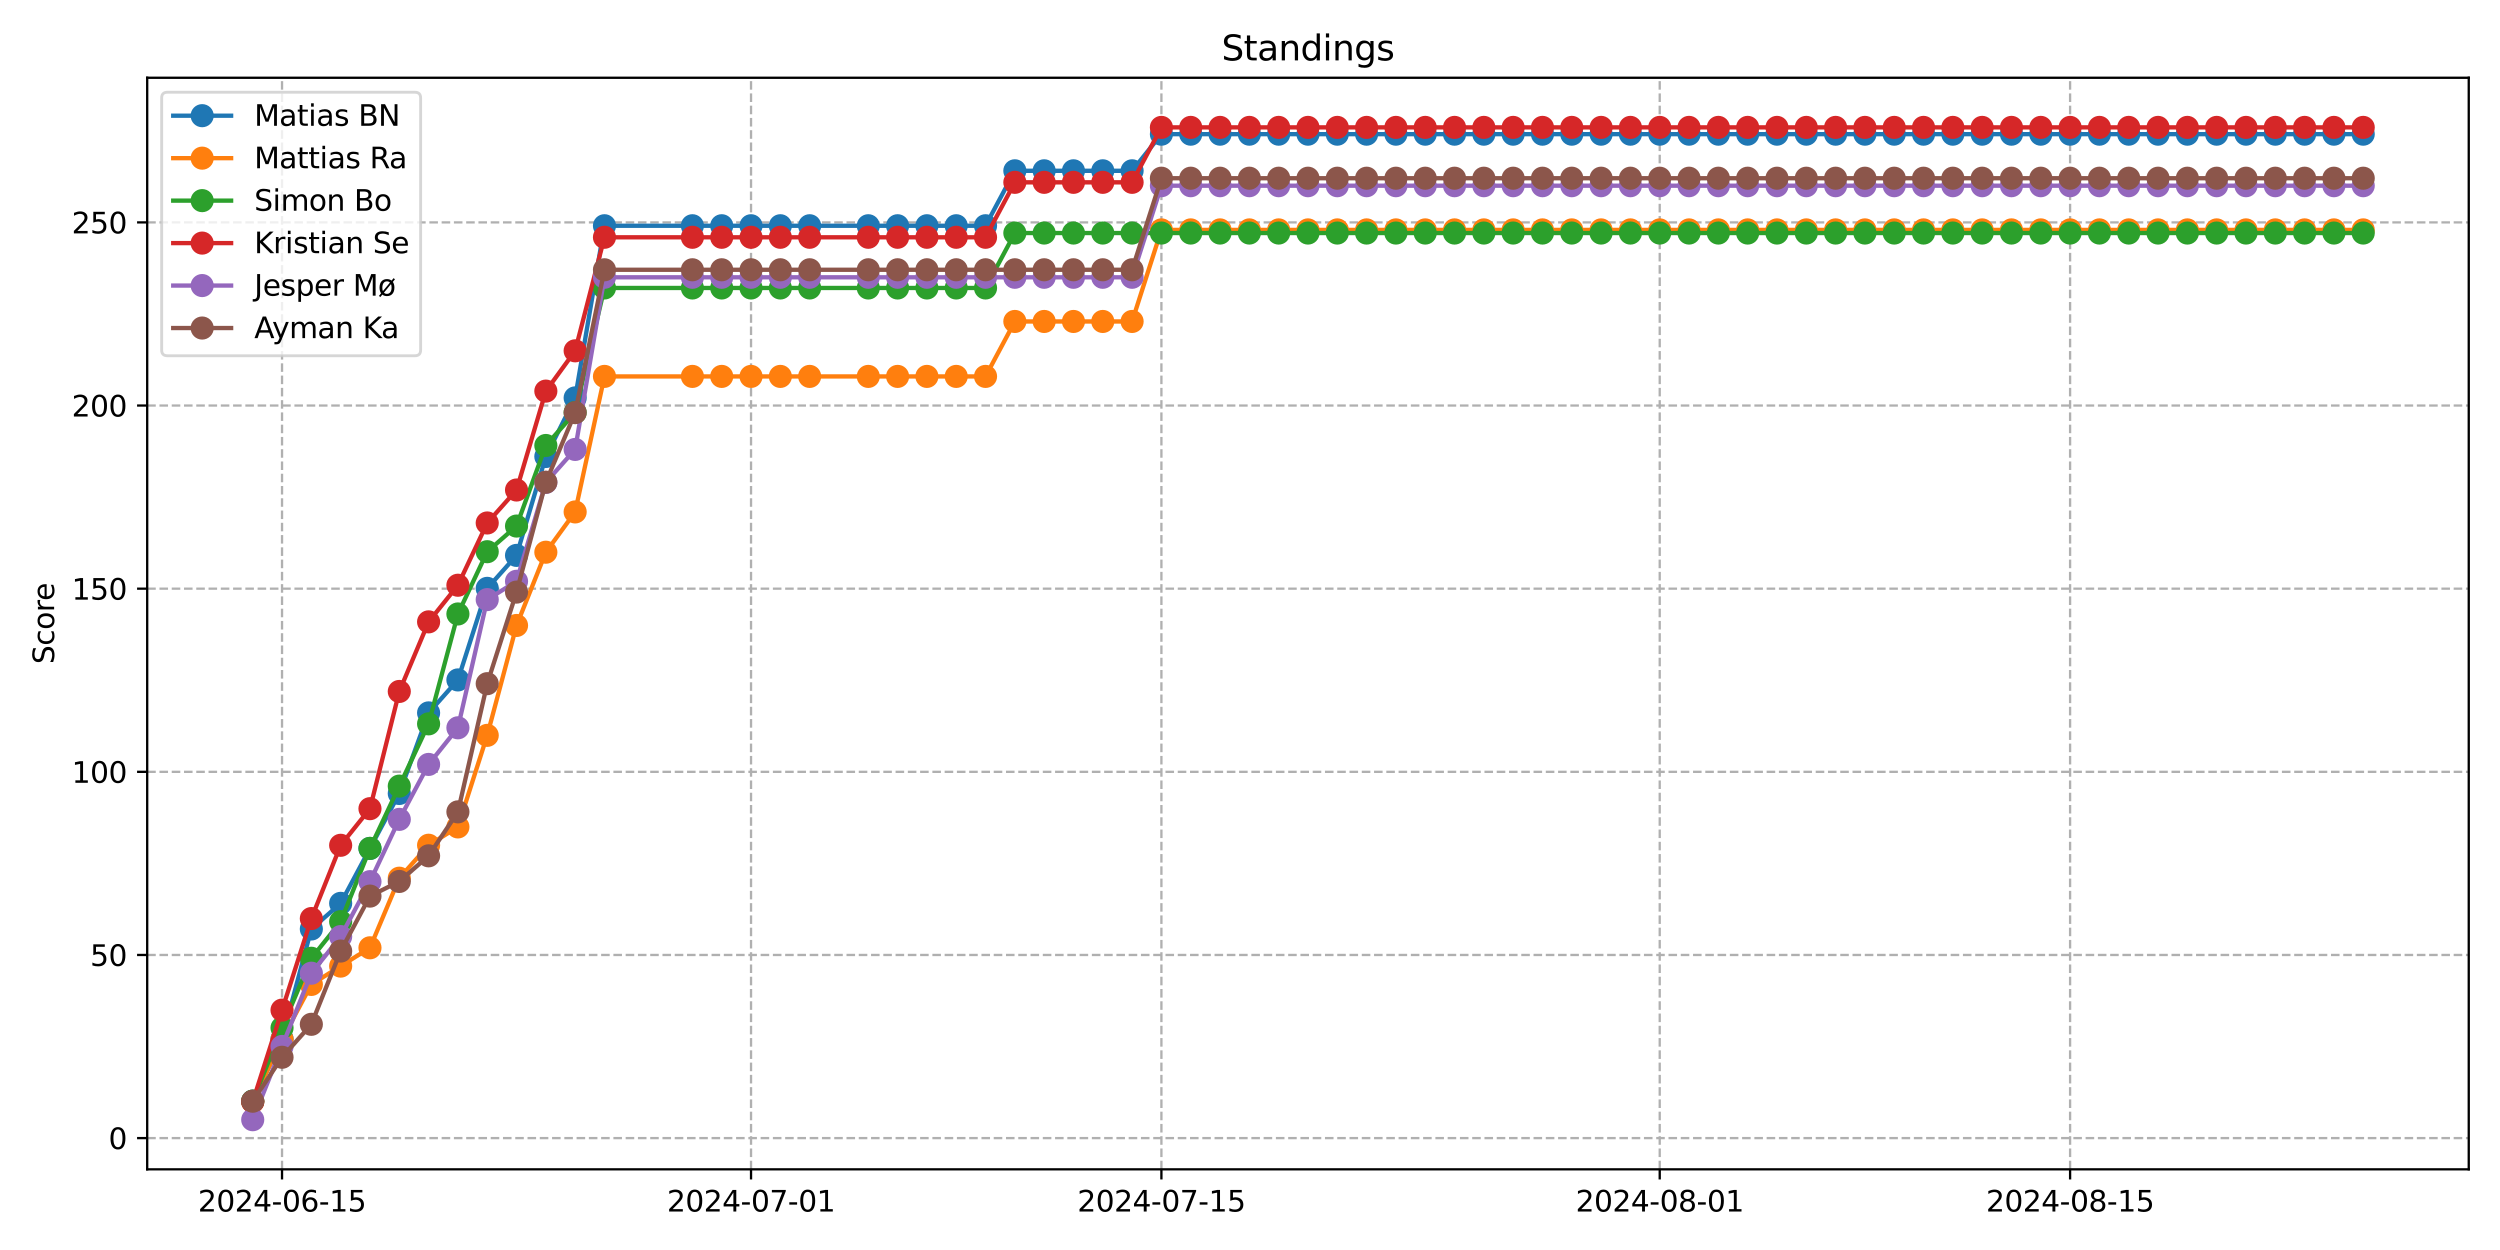 <?xml version="1.0" encoding="utf-8" standalone="no"?>
<!DOCTYPE svg PUBLIC "-//W3C//DTD SVG 1.1//EN"
  "http://www.w3.org/Graphics/SVG/1.1/DTD/svg11.dtd">
<svg xmlns:xlink="http://www.w3.org/1999/xlink" width="864pt" height="432pt" viewBox="0 0 864 432" xmlns="http://www.w3.org/2000/svg" version="1.1">
 <defs>
  <style type="text/css">*{stroke-linejoin: round; stroke-linecap: butt}</style>
 </defs>
 <g id="figure_1">
  <g id="patch_1">
   <path d="M 0 432 
L 864 432 
L 864 0 
L 0 0 
z
" style="fill: #ffffff"/>
  </g>
  <g id="axes_1">
   <g id="patch_2">
    <path d="M 50.87 404.12 
L 853.2 404.12 
L 853.2 26.88 
L 50.87 26.88 
z
" style="fill: #ffffff"/>
   </g>
   <g id="matplotlib.axis_1">
    <g id="xtick_1">
     <g id="line2d_1">
      <path d="M 97.47 404.12 
L 97.47 26.88 
" clip-path="url(#p0727c50e6a)" style="fill: none; stroke-dasharray: 2.96,1.28; stroke-dashoffset: 0; stroke: #b0b0b0; stroke-width: 0.8"/>
     </g>
     <g id="line2d_2">
      <defs>
       <path id="m50f2be0476" d="M 0 0 
L 0 3.5 
" style="stroke: #000000; stroke-width: 0.8"/>
      </defs>
      <g>
       <use xlink:href="#m50f2be0476" x="97.47" y="404.12" style="stroke: #000000; stroke-width: 0.8"/>
      </g>
     </g>
     <g id="text_1">
      <!-- 2024-06-15 -->
      <g transform="translate(68.412 418.718) scale(0.1 -0.1)">
       <defs>
        <path id="DejaVuSans-32" d="M 1228 531 
L 3431 531 
L 3431 0 
L 469 0 
L 469 531 
Q 828 903 1448 1529 
Q 2069 2156 2228 2338 
Q 2531 2678 2651 2914 
Q 2772 3150 2772 3378 
Q 2772 3750 2511 3984 
Q 2250 4219 1831 4219 
Q 1534 4219 1204 4116 
Q 875 4013 500 3803 
L 500 4441 
Q 881 4594 1212 4672 
Q 1544 4750 1819 4750 
Q 2544 4750 2975 4387 
Q 3406 4025 3406 3419 
Q 3406 3131 3298 2873 
Q 3191 2616 2906 2266 
Q 2828 2175 2409 1742 
Q 1991 1309 1228 531 
z
" transform="scale(0.016)"/>
        <path id="DejaVuSans-30" d="M 2034 4250 
Q 1547 4250 1301 3770 
Q 1056 3291 1056 2328 
Q 1056 1369 1301 889 
Q 1547 409 2034 409 
Q 2525 409 2770 889 
Q 3016 1369 3016 2328 
Q 3016 3291 2770 3770 
Q 2525 4250 2034 4250 
z
M 2034 4750 
Q 2819 4750 3233 4129 
Q 3647 3509 3647 2328 
Q 3647 1150 3233 529 
Q 2819 -91 2034 -91 
Q 1250 -91 836 529 
Q 422 1150 422 2328 
Q 422 3509 836 4129 
Q 1250 4750 2034 4750 
z
" transform="scale(0.016)"/>
        <path id="DejaVuSans-34" d="M 2419 4116 
L 825 1625 
L 2419 1625 
L 2419 4116 
z
M 2253 4666 
L 3047 4666 
L 3047 1625 
L 3713 1625 
L 3713 1100 
L 3047 1100 
L 3047 0 
L 2419 0 
L 2419 1100 
L 313 1100 
L 313 1709 
L 2253 4666 
z
" transform="scale(0.016)"/>
        <path id="DejaVuSans-2d" d="M 313 2009 
L 1997 2009 
L 1997 1497 
L 313 1497 
L 313 2009 
z
" transform="scale(0.016)"/>
        <path id="DejaVuSans-36" d="M 2113 2584 
Q 1688 2584 1439 2293 
Q 1191 2003 1191 1497 
Q 1191 994 1439 701 
Q 1688 409 2113 409 
Q 2538 409 2786 701 
Q 3034 994 3034 1497 
Q 3034 2003 2786 2293 
Q 2538 2584 2113 2584 
z
M 3366 4563 
L 3366 3988 
Q 3128 4100 2886 4159 
Q 2644 4219 2406 4219 
Q 1781 4219 1451 3797 
Q 1122 3375 1075 2522 
Q 1259 2794 1537 2939 
Q 1816 3084 2150 3084 
Q 2853 3084 3261 2657 
Q 3669 2231 3669 1497 
Q 3669 778 3244 343 
Q 2819 -91 2113 -91 
Q 1303 -91 875 529 
Q 447 1150 447 2328 
Q 447 3434 972 4092 
Q 1497 4750 2381 4750 
Q 2619 4750 2861 4703 
Q 3103 4656 3366 4563 
z
" transform="scale(0.016)"/>
        <path id="DejaVuSans-31" d="M 794 531 
L 1825 531 
L 1825 4091 
L 703 3866 
L 703 4441 
L 1819 4666 
L 2450 4666 
L 2450 531 
L 3481 531 
L 3481 0 
L 794 0 
L 794 531 
z
" transform="scale(0.016)"/>
        <path id="DejaVuSans-35" d="M 691 4666 
L 3169 4666 
L 3169 4134 
L 1269 4134 
L 1269 2991 
Q 1406 3038 1543 3061 
Q 1681 3084 1819 3084 
Q 2600 3084 3056 2656 
Q 3513 2228 3513 1497 
Q 3513 744 3044 326 
Q 2575 -91 1722 -91 
Q 1428 -91 1123 -41 
Q 819 9 494 109 
L 494 744 
Q 775 591 1075 516 
Q 1375 441 1709 441 
Q 2250 441 2565 725 
Q 2881 1009 2881 1497 
Q 2881 1984 2565 2268 
Q 2250 2553 1709 2553 
Q 1456 2553 1204 2497 
Q 953 2441 691 2322 
L 691 4666 
z
" transform="scale(0.016)"/>
       </defs>
       <use xlink:href="#DejaVuSans-32"/>
       <use xlink:href="#DejaVuSans-30" x="63.623"/>
       <use xlink:href="#DejaVuSans-32" x="127.246"/>
       <use xlink:href="#DejaVuSans-34" x="190.869"/>
       <use xlink:href="#DejaVuSans-2d" x="254.492"/>
       <use xlink:href="#DejaVuSans-30" x="290.576"/>
       <use xlink:href="#DejaVuSans-36" x="354.199"/>
       <use xlink:href="#DejaVuSans-2d" x="417.822"/>
       <use xlink:href="#DejaVuSans-31" x="453.906"/>
       <use xlink:href="#DejaVuSans-35" x="517.529"/>
      </g>
     </g>
    </g>
    <g id="xtick_2">
     <g id="line2d_3">
      <path d="M 259.557 404.12 
L 259.557 26.88 
" clip-path="url(#p0727c50e6a)" style="fill: none; stroke-dasharray: 2.96,1.28; stroke-dashoffset: 0; stroke: #b0b0b0; stroke-width: 0.8"/>
     </g>
     <g id="line2d_4">
      <g>
       <use xlink:href="#m50f2be0476" x="259.557" y="404.12" style="stroke: #000000; stroke-width: 0.8"/>
      </g>
     </g>
     <g id="text_2">
      <!-- 2024-07-01 -->
      <g transform="translate(230.499 418.718) scale(0.1 -0.1)">
       <defs>
        <path id="DejaVuSans-37" d="M 525 4666 
L 3525 4666 
L 3525 4397 
L 1831 0 
L 1172 0 
L 2766 4134 
L 525 4134 
L 525 4666 
z
" transform="scale(0.016)"/>
       </defs>
       <use xlink:href="#DejaVuSans-32"/>
       <use xlink:href="#DejaVuSans-30" x="63.623"/>
       <use xlink:href="#DejaVuSans-32" x="127.246"/>
       <use xlink:href="#DejaVuSans-34" x="190.869"/>
       <use xlink:href="#DejaVuSans-2d" x="254.492"/>
       <use xlink:href="#DejaVuSans-30" x="290.576"/>
       <use xlink:href="#DejaVuSans-37" x="354.199"/>
       <use xlink:href="#DejaVuSans-2d" x="417.822"/>
       <use xlink:href="#DejaVuSans-30" x="453.906"/>
       <use xlink:href="#DejaVuSans-31" x="517.529"/>
      </g>
     </g>
    </g>
    <g id="xtick_3">
     <g id="line2d_5">
      <path d="M 401.383 404.12 
L 401.383 26.88 
" clip-path="url(#p0727c50e6a)" style="fill: none; stroke-dasharray: 2.96,1.28; stroke-dashoffset: 0; stroke: #b0b0b0; stroke-width: 0.8"/>
     </g>
     <g id="line2d_6">
      <g>
       <use xlink:href="#m50f2be0476" x="401.383" y="404.12" style="stroke: #000000; stroke-width: 0.8"/>
      </g>
     </g>
     <g id="text_3">
      <!-- 2024-07-15 -->
      <g transform="translate(372.325 418.718) scale(0.1 -0.1)">
       <use xlink:href="#DejaVuSans-32"/>
       <use xlink:href="#DejaVuSans-30" x="63.623"/>
       <use xlink:href="#DejaVuSans-32" x="127.246"/>
       <use xlink:href="#DejaVuSans-34" x="190.869"/>
       <use xlink:href="#DejaVuSans-2d" x="254.492"/>
       <use xlink:href="#DejaVuSans-30" x="290.576"/>
       <use xlink:href="#DejaVuSans-37" x="354.199"/>
       <use xlink:href="#DejaVuSans-2d" x="417.822"/>
       <use xlink:href="#DejaVuSans-31" x="453.906"/>
       <use xlink:href="#DejaVuSans-35" x="517.529"/>
      </g>
     </g>
    </g>
    <g id="xtick_4">
     <g id="line2d_7">
      <path d="M 573.6 404.12 
L 573.6 26.88 
" clip-path="url(#p0727c50e6a)" style="fill: none; stroke-dasharray: 2.96,1.28; stroke-dashoffset: 0; stroke: #b0b0b0; stroke-width: 0.8"/>
     </g>
     <g id="line2d_8">
      <g>
       <use xlink:href="#m50f2be0476" x="573.6" y="404.12" style="stroke: #000000; stroke-width: 0.8"/>
      </g>
     </g>
     <g id="text_4">
      <!-- 2024-08-01 -->
      <g transform="translate(544.542 418.718) scale(0.1 -0.1)">
       <defs>
        <path id="DejaVuSans-38" d="M 2034 2216 
Q 1584 2216 1326 1975 
Q 1069 1734 1069 1313 
Q 1069 891 1326 650 
Q 1584 409 2034 409 
Q 2484 409 2743 651 
Q 3003 894 3003 1313 
Q 3003 1734 2745 1975 
Q 2488 2216 2034 2216 
z
M 1403 2484 
Q 997 2584 770 2862 
Q 544 3141 544 3541 
Q 544 4100 942 4425 
Q 1341 4750 2034 4750 
Q 2731 4750 3128 4425 
Q 3525 4100 3525 3541 
Q 3525 3141 3298 2862 
Q 3072 2584 2669 2484 
Q 3125 2378 3379 2068 
Q 3634 1759 3634 1313 
Q 3634 634 3220 271 
Q 2806 -91 2034 -91 
Q 1263 -91 848 271 
Q 434 634 434 1313 
Q 434 1759 690 2068 
Q 947 2378 1403 2484 
z
M 1172 3481 
Q 1172 3119 1398 2916 
Q 1625 2713 2034 2713 
Q 2441 2713 2670 2916 
Q 2900 3119 2900 3481 
Q 2900 3844 2670 4047 
Q 2441 4250 2034 4250 
Q 1625 4250 1398 4047 
Q 1172 3844 1172 3481 
z
" transform="scale(0.016)"/>
       </defs>
       <use xlink:href="#DejaVuSans-32"/>
       <use xlink:href="#DejaVuSans-30" x="63.623"/>
       <use xlink:href="#DejaVuSans-32" x="127.246"/>
       <use xlink:href="#DejaVuSans-34" x="190.869"/>
       <use xlink:href="#DejaVuSans-2d" x="254.492"/>
       <use xlink:href="#DejaVuSans-30" x="290.576"/>
       <use xlink:href="#DejaVuSans-38" x="354.199"/>
       <use xlink:href="#DejaVuSans-2d" x="417.822"/>
       <use xlink:href="#DejaVuSans-30" x="453.906"/>
       <use xlink:href="#DejaVuSans-31" x="517.529"/>
      </g>
     </g>
    </g>
    <g id="xtick_5">
     <g id="line2d_9">
      <path d="M 715.426 404.12 
L 715.426 26.88 
" clip-path="url(#p0727c50e6a)" style="fill: none; stroke-dasharray: 2.96,1.28; stroke-dashoffset: 0; stroke: #b0b0b0; stroke-width: 0.8"/>
     </g>
     <g id="line2d_10">
      <g>
       <use xlink:href="#m50f2be0476" x="715.426" y="404.12" style="stroke: #000000; stroke-width: 0.8"/>
      </g>
     </g>
     <g id="text_5">
      <!-- 2024-08-15 -->
      <g transform="translate(686.368 418.718) scale(0.1 -0.1)">
       <use xlink:href="#DejaVuSans-32"/>
       <use xlink:href="#DejaVuSans-30" x="63.623"/>
       <use xlink:href="#DejaVuSans-32" x="127.246"/>
       <use xlink:href="#DejaVuSans-34" x="190.869"/>
       <use xlink:href="#DejaVuSans-2d" x="254.492"/>
       <use xlink:href="#DejaVuSans-30" x="290.576"/>
       <use xlink:href="#DejaVuSans-38" x="354.199"/>
       <use xlink:href="#DejaVuSans-2d" x="417.822"/>
       <use xlink:href="#DejaVuSans-31" x="453.906"/>
       <use xlink:href="#DejaVuSans-35" x="517.529"/>
      </g>
     </g>
    </g>
   </g>
   <g id="matplotlib.axis_2">
    <g id="ytick_1">
     <g id="line2d_11">
      <path d="M 50.87 393.323 
L 853.2 393.323 
" clip-path="url(#p0727c50e6a)" style="fill: none; stroke-dasharray: 2.96,1.28; stroke-dashoffset: 0; stroke: #b0b0b0; stroke-width: 0.8"/>
     </g>
     <g id="line2d_12">
      <defs>
       <path id="md2e098a3eb" d="M 0 0 
L -3.5 0 
" style="stroke: #000000; stroke-width: 0.8"/>
      </defs>
      <g>
       <use xlink:href="#md2e098a3eb" x="50.87" y="393.323" style="stroke: #000000; stroke-width: 0.8"/>
      </g>
     </g>
     <g id="text_6">
      <!-- 0 -->
      <g transform="translate(37.508 397.122) scale(0.1 -0.1)">
       <use xlink:href="#DejaVuSans-30"/>
      </g>
     </g>
    </g>
    <g id="ytick_2">
     <g id="line2d_13">
      <path d="M 50.87 330.03 
L 853.2 330.03 
" clip-path="url(#p0727c50e6a)" style="fill: none; stroke-dasharray: 2.96,1.28; stroke-dashoffset: 0; stroke: #b0b0b0; stroke-width: 0.8"/>
     </g>
     <g id="line2d_14">
      <g>
       <use xlink:href="#md2e098a3eb" x="50.87" y="330.03" style="stroke: #000000; stroke-width: 0.8"/>
      </g>
     </g>
     <g id="text_7">
      <!-- 50 -->
      <g transform="translate(31.145 333.83) scale(0.1 -0.1)">
       <use xlink:href="#DejaVuSans-35"/>
       <use xlink:href="#DejaVuSans-30" x="63.623"/>
      </g>
     </g>
    </g>
    <g id="ytick_3">
     <g id="line2d_15">
      <path d="M 50.87 266.738 
L 853.2 266.738 
" clip-path="url(#p0727c50e6a)" style="fill: none; stroke-dasharray: 2.96,1.28; stroke-dashoffset: 0; stroke: #b0b0b0; stroke-width: 0.8"/>
     </g>
     <g id="line2d_16">
      <g>
       <use xlink:href="#md2e098a3eb" x="50.87" y="266.738" style="stroke: #000000; stroke-width: 0.8"/>
      </g>
     </g>
     <g id="text_8">
      <!-- 100 -->
      <g transform="translate(24.782 270.537) scale(0.1 -0.1)">
       <use xlink:href="#DejaVuSans-31"/>
       <use xlink:href="#DejaVuSans-30" x="63.623"/>
       <use xlink:href="#DejaVuSans-30" x="127.246"/>
      </g>
     </g>
    </g>
    <g id="ytick_4">
     <g id="line2d_17">
      <path d="M 50.87 203.445 
L 853.2 203.445 
" clip-path="url(#p0727c50e6a)" style="fill: none; stroke-dasharray: 2.96,1.28; stroke-dashoffset: 0; stroke: #b0b0b0; stroke-width: 0.8"/>
     </g>
     <g id="line2d_18">
      <g>
       <use xlink:href="#md2e098a3eb" x="50.87" y="203.445" style="stroke: #000000; stroke-width: 0.8"/>
      </g>
     </g>
     <g id="text_9">
      <!-- 150 -->
      <g transform="translate(24.782 207.245) scale(0.1 -0.1)">
       <use xlink:href="#DejaVuSans-31"/>
       <use xlink:href="#DejaVuSans-35" x="63.623"/>
       <use xlink:href="#DejaVuSans-30" x="127.246"/>
      </g>
     </g>
    </g>
    <g id="ytick_5">
     <g id="line2d_19">
      <path d="M 50.87 140.153 
L 853.2 140.153 
" clip-path="url(#p0727c50e6a)" style="fill: none; stroke-dasharray: 2.96,1.28; stroke-dashoffset: 0; stroke: #b0b0b0; stroke-width: 0.8"/>
     </g>
     <g id="line2d_20">
      <g>
       <use xlink:href="#md2e098a3eb" x="50.87" y="140.153" style="stroke: #000000; stroke-width: 0.8"/>
      </g>
     </g>
     <g id="text_10">
      <!-- 200 -->
      <g transform="translate(24.782 143.952) scale(0.1 -0.1)">
       <use xlink:href="#DejaVuSans-32"/>
       <use xlink:href="#DejaVuSans-30" x="63.623"/>
       <use xlink:href="#DejaVuSans-30" x="127.246"/>
      </g>
     </g>
    </g>
    <g id="ytick_6">
     <g id="line2d_21">
      <path d="M 50.87 76.86 
L 853.2 76.86 
" clip-path="url(#p0727c50e6a)" style="fill: none; stroke-dasharray: 2.96,1.28; stroke-dashoffset: 0; stroke: #b0b0b0; stroke-width: 0.8"/>
     </g>
     <g id="line2d_22">
      <g>
       <use xlink:href="#md2e098a3eb" x="50.87" y="76.86" style="stroke: #000000; stroke-width: 0.8"/>
      </g>
     </g>
     <g id="text_11">
      <!-- 250 -->
      <g transform="translate(24.782 80.66) scale(0.1 -0.1)">
       <use xlink:href="#DejaVuSans-32"/>
       <use xlink:href="#DejaVuSans-35" x="63.623"/>
       <use xlink:href="#DejaVuSans-30" x="127.246"/>
      </g>
     </g>
    </g>
    <g id="text_12">
     <!-- Score -->
     <g transform="translate(18.703 229.502) rotate(-90) scale(0.1 -0.1)">
      <defs>
       <path id="DejaVuSans-53" d="M 3425 4513 
L 3425 3897 
Q 3066 4069 2747 4153 
Q 2428 4238 2131 4238 
Q 1616 4238 1336 4038 
Q 1056 3838 1056 3469 
Q 1056 3159 1242 3001 
Q 1428 2844 1947 2747 
L 2328 2669 
Q 3034 2534 3370 2195 
Q 3706 1856 3706 1288 
Q 3706 609 3251 259 
Q 2797 -91 1919 -91 
Q 1588 -91 1214 -16 
Q 841 59 441 206 
L 441 856 
Q 825 641 1194 531 
Q 1563 422 1919 422 
Q 2459 422 2753 634 
Q 3047 847 3047 1241 
Q 3047 1584 2836 1778 
Q 2625 1972 2144 2069 
L 1759 2144 
Q 1053 2284 737 2584 
Q 422 2884 422 3419 
Q 422 4038 858 4394 
Q 1294 4750 2059 4750 
Q 2388 4750 2728 4690 
Q 3069 4631 3425 4513 
z
" transform="scale(0.016)"/>
       <path id="DejaVuSans-63" d="M 3122 3366 
L 3122 2828 
Q 2878 2963 2633 3030 
Q 2388 3097 2138 3097 
Q 1578 3097 1268 2742 
Q 959 2388 959 1747 
Q 959 1106 1268 751 
Q 1578 397 2138 397 
Q 2388 397 2633 464 
Q 2878 531 3122 666 
L 3122 134 
Q 2881 22 2623 -34 
Q 2366 -91 2075 -91 
Q 1284 -91 818 406 
Q 353 903 353 1747 
Q 353 2603 823 3093 
Q 1294 3584 2113 3584 
Q 2378 3584 2631 3529 
Q 2884 3475 3122 3366 
z
" transform="scale(0.016)"/>
       <path id="DejaVuSans-6f" d="M 1959 3097 
Q 1497 3097 1228 2736 
Q 959 2375 959 1747 
Q 959 1119 1226 758 
Q 1494 397 1959 397 
Q 2419 397 2687 759 
Q 2956 1122 2956 1747 
Q 2956 2369 2687 2733 
Q 2419 3097 1959 3097 
z
M 1959 3584 
Q 2709 3584 3137 3096 
Q 3566 2609 3566 1747 
Q 3566 888 3137 398 
Q 2709 -91 1959 -91 
Q 1206 -91 779 398 
Q 353 888 353 1747 
Q 353 2609 779 3096 
Q 1206 3584 1959 3584 
z
" transform="scale(0.016)"/>
       <path id="DejaVuSans-72" d="M 2631 2963 
Q 2534 3019 2420 3045 
Q 2306 3072 2169 3072 
Q 1681 3072 1420 2755 
Q 1159 2438 1159 1844 
L 1159 0 
L 581 0 
L 581 3500 
L 1159 3500 
L 1159 2956 
Q 1341 3275 1631 3429 
Q 1922 3584 2338 3584 
Q 2397 3584 2469 3576 
Q 2541 3569 2628 3553 
L 2631 2963 
z
" transform="scale(0.016)"/>
       <path id="DejaVuSans-65" d="M 3597 1894 
L 3597 1613 
L 953 1613 
Q 991 1019 1311 708 
Q 1631 397 2203 397 
Q 2534 397 2845 478 
Q 3156 559 3463 722 
L 3463 178 
Q 3153 47 2828 -22 
Q 2503 -91 2169 -91 
Q 1331 -91 842 396 
Q 353 884 353 1716 
Q 353 2575 817 3079 
Q 1281 3584 2069 3584 
Q 2775 3584 3186 3129 
Q 3597 2675 3597 1894 
z
M 3022 2063 
Q 3016 2534 2758 2815 
Q 2500 3097 2075 3097 
Q 1594 3097 1305 2825 
Q 1016 2553 972 2059 
L 3022 2063 
z
" transform="scale(0.016)"/>
      </defs>
      <use xlink:href="#DejaVuSans-53"/>
      <use xlink:href="#DejaVuSans-63" x="63.477"/>
      <use xlink:href="#DejaVuSans-6f" x="118.457"/>
      <use xlink:href="#DejaVuSans-72" x="179.639"/>
      <use xlink:href="#DejaVuSans-65" x="218.502"/>
     </g>
    </g>
   </g>
   <g id="line2d_23">
    <path d="M 87.34 380.556 
L 97.47 359.037 
L 107.6 321.061 
L 117.731 312.2 
L 127.861 293.212 
L 137.992 274.225 
L 148.122 246.376 
L 158.253 234.983 
L 168.383 203.337 
L 178.513 191.945 
L 188.644 157.767 
L 198.774 137.513 
L 208.905 78.018 
L 239.296 78.018 
L 249.426 78.018 
L 259.557 78.018 
L 269.687 78.018 
L 279.818 78.018 
L 300.079 78.018 
L 310.209 78.018 
L 320.339 78.018 
L 330.47 78.018 
L 340.6 78.018 
L 350.731 59.03 
L 360.861 59.03 
L 370.992 59.03 
L 381.122 59.03 
L 391.252 59.03 
L 401.383 46.372 
L 411.513 46.372 
L 421.644 46.372 
L 431.774 46.372 
L 441.905 46.372 
L 452.035 46.372 
L 462.165 46.372 
L 472.296 46.372 
L 482.426 46.372 
L 492.557 46.372 
L 502.687 46.372 
L 512.818 46.372 
L 522.948 46.372 
L 533.078 46.372 
L 543.209 46.372 
L 553.339 46.372 
L 563.47 46.372 
L 573.6 46.372 
L 583.731 46.372 
L 593.861 46.372 
L 603.991 46.372 
L 614.122 46.372 
L 624.252 46.372 
L 634.383 46.372 
L 644.513 46.372 
L 654.644 46.372 
L 664.774 46.372 
L 674.904 46.372 
L 685.035 46.372 
L 695.165 46.372 
L 705.296 46.372 
L 715.426 46.372 
L 725.557 46.372 
L 735.687 46.372 
L 745.817 46.372 
L 755.948 46.372 
L 766.078 46.372 
L 776.209 46.372 
L 786.339 46.372 
L 796.47 46.372 
L 806.6 46.372 
L 816.73 46.372 
" clip-path="url(#p0727c50e6a)" style="fill: none; stroke: #1f77b4; stroke-width: 1.5; stroke-linecap: square"/>
    <defs>
     <path id="m2a02a5437d" d="M 0 3.5 
C 0.928 3.5 1.819 3.131 2.475 2.475 
C 3.131 1.819 3.5 0.928 3.5 0 
C 3.5 -0.928 3.131 -1.819 2.475 -2.475 
C 1.819 -3.131 0.928 -3.5 0 -3.5 
C -0.928 -3.5 -1.819 -3.131 -2.475 -2.475 
C -3.131 -1.819 -3.5 -0.928 -3.5 0 
C -3.5 0.928 -3.131 1.819 -2.475 2.475 
C -1.819 3.131 -0.928 3.5 0 3.5 
z
" style="stroke: #1f77b4"/>
    </defs>
    <g clip-path="url(#p0727c50e6a)">
     <use xlink:href="#m2a02a5437d" x="87.34" y="380.556" style="fill: #1f77b4; stroke: #1f77b4"/>
     <use xlink:href="#m2a02a5437d" x="97.47" y="359.037" style="fill: #1f77b4; stroke: #1f77b4"/>
     <use xlink:href="#m2a02a5437d" x="107.6" y="321.061" style="fill: #1f77b4; stroke: #1f77b4"/>
     <use xlink:href="#m2a02a5437d" x="117.731" y="312.2" style="fill: #1f77b4; stroke: #1f77b4"/>
     <use xlink:href="#m2a02a5437d" x="127.861" y="293.212" style="fill: #1f77b4; stroke: #1f77b4"/>
     <use xlink:href="#m2a02a5437d" x="137.992" y="274.225" style="fill: #1f77b4; stroke: #1f77b4"/>
     <use xlink:href="#m2a02a5437d" x="148.122" y="246.376" style="fill: #1f77b4; stroke: #1f77b4"/>
     <use xlink:href="#m2a02a5437d" x="158.253" y="234.983" style="fill: #1f77b4; stroke: #1f77b4"/>
     <use xlink:href="#m2a02a5437d" x="168.383" y="203.337" style="fill: #1f77b4; stroke: #1f77b4"/>
     <use xlink:href="#m2a02a5437d" x="178.513" y="191.945" style="fill: #1f77b4; stroke: #1f77b4"/>
     <use xlink:href="#m2a02a5437d" x="188.644" y="157.767" style="fill: #1f77b4; stroke: #1f77b4"/>
     <use xlink:href="#m2a02a5437d" x="198.774" y="137.513" style="fill: #1f77b4; stroke: #1f77b4"/>
     <use xlink:href="#m2a02a5437d" x="208.905" y="78.018" style="fill: #1f77b4; stroke: #1f77b4"/>
     <use xlink:href="#m2a02a5437d" x="239.296" y="78.018" style="fill: #1f77b4; stroke: #1f77b4"/>
     <use xlink:href="#m2a02a5437d" x="249.426" y="78.018" style="fill: #1f77b4; stroke: #1f77b4"/>
     <use xlink:href="#m2a02a5437d" x="259.557" y="78.018" style="fill: #1f77b4; stroke: #1f77b4"/>
     <use xlink:href="#m2a02a5437d" x="269.687" y="78.018" style="fill: #1f77b4; stroke: #1f77b4"/>
     <use xlink:href="#m2a02a5437d" x="279.818" y="78.018" style="fill: #1f77b4; stroke: #1f77b4"/>
     <use xlink:href="#m2a02a5437d" x="300.079" y="78.018" style="fill: #1f77b4; stroke: #1f77b4"/>
     <use xlink:href="#m2a02a5437d" x="310.209" y="78.018" style="fill: #1f77b4; stroke: #1f77b4"/>
     <use xlink:href="#m2a02a5437d" x="320.339" y="78.018" style="fill: #1f77b4; stroke: #1f77b4"/>
     <use xlink:href="#m2a02a5437d" x="330.47" y="78.018" style="fill: #1f77b4; stroke: #1f77b4"/>
     <use xlink:href="#m2a02a5437d" x="340.6" y="78.018" style="fill: #1f77b4; stroke: #1f77b4"/>
     <use xlink:href="#m2a02a5437d" x="350.731" y="59.03" style="fill: #1f77b4; stroke: #1f77b4"/>
     <use xlink:href="#m2a02a5437d" x="360.861" y="59.03" style="fill: #1f77b4; stroke: #1f77b4"/>
     <use xlink:href="#m2a02a5437d" x="370.992" y="59.03" style="fill: #1f77b4; stroke: #1f77b4"/>
     <use xlink:href="#m2a02a5437d" x="381.122" y="59.03" style="fill: #1f77b4; stroke: #1f77b4"/>
     <use xlink:href="#m2a02a5437d" x="391.252" y="59.03" style="fill: #1f77b4; stroke: #1f77b4"/>
     <use xlink:href="#m2a02a5437d" x="401.383" y="46.372" style="fill: #1f77b4; stroke: #1f77b4"/>
     <use xlink:href="#m2a02a5437d" x="411.513" y="46.372" style="fill: #1f77b4; stroke: #1f77b4"/>
     <use xlink:href="#m2a02a5437d" x="421.644" y="46.372" style="fill: #1f77b4; stroke: #1f77b4"/>
     <use xlink:href="#m2a02a5437d" x="431.774" y="46.372" style="fill: #1f77b4; stroke: #1f77b4"/>
     <use xlink:href="#m2a02a5437d" x="441.905" y="46.372" style="fill: #1f77b4; stroke: #1f77b4"/>
     <use xlink:href="#m2a02a5437d" x="452.035" y="46.372" style="fill: #1f77b4; stroke: #1f77b4"/>
     <use xlink:href="#m2a02a5437d" x="462.165" y="46.372" style="fill: #1f77b4; stroke: #1f77b4"/>
     <use xlink:href="#m2a02a5437d" x="472.296" y="46.372" style="fill: #1f77b4; stroke: #1f77b4"/>
     <use xlink:href="#m2a02a5437d" x="482.426" y="46.372" style="fill: #1f77b4; stroke: #1f77b4"/>
     <use xlink:href="#m2a02a5437d" x="492.557" y="46.372" style="fill: #1f77b4; stroke: #1f77b4"/>
     <use xlink:href="#m2a02a5437d" x="502.687" y="46.372" style="fill: #1f77b4; stroke: #1f77b4"/>
     <use xlink:href="#m2a02a5437d" x="512.818" y="46.372" style="fill: #1f77b4; stroke: #1f77b4"/>
     <use xlink:href="#m2a02a5437d" x="522.948" y="46.372" style="fill: #1f77b4; stroke: #1f77b4"/>
     <use xlink:href="#m2a02a5437d" x="533.078" y="46.372" style="fill: #1f77b4; stroke: #1f77b4"/>
     <use xlink:href="#m2a02a5437d" x="543.209" y="46.372" style="fill: #1f77b4; stroke: #1f77b4"/>
     <use xlink:href="#m2a02a5437d" x="553.339" y="46.372" style="fill: #1f77b4; stroke: #1f77b4"/>
     <use xlink:href="#m2a02a5437d" x="563.47" y="46.372" style="fill: #1f77b4; stroke: #1f77b4"/>
     <use xlink:href="#m2a02a5437d" x="573.6" y="46.372" style="fill: #1f77b4; stroke: #1f77b4"/>
     <use xlink:href="#m2a02a5437d" x="583.731" y="46.372" style="fill: #1f77b4; stroke: #1f77b4"/>
     <use xlink:href="#m2a02a5437d" x="593.861" y="46.372" style="fill: #1f77b4; stroke: #1f77b4"/>
     <use xlink:href="#m2a02a5437d" x="603.991" y="46.372" style="fill: #1f77b4; stroke: #1f77b4"/>
     <use xlink:href="#m2a02a5437d" x="614.122" y="46.372" style="fill: #1f77b4; stroke: #1f77b4"/>
     <use xlink:href="#m2a02a5437d" x="624.252" y="46.372" style="fill: #1f77b4; stroke: #1f77b4"/>
     <use xlink:href="#m2a02a5437d" x="634.383" y="46.372" style="fill: #1f77b4; stroke: #1f77b4"/>
     <use xlink:href="#m2a02a5437d" x="644.513" y="46.372" style="fill: #1f77b4; stroke: #1f77b4"/>
     <use xlink:href="#m2a02a5437d" x="654.644" y="46.372" style="fill: #1f77b4; stroke: #1f77b4"/>
     <use xlink:href="#m2a02a5437d" x="664.774" y="46.372" style="fill: #1f77b4; stroke: #1f77b4"/>
     <use xlink:href="#m2a02a5437d" x="674.904" y="46.372" style="fill: #1f77b4; stroke: #1f77b4"/>
     <use xlink:href="#m2a02a5437d" x="685.035" y="46.372" style="fill: #1f77b4; stroke: #1f77b4"/>
     <use xlink:href="#m2a02a5437d" x="695.165" y="46.372" style="fill: #1f77b4; stroke: #1f77b4"/>
     <use xlink:href="#m2a02a5437d" x="705.296" y="46.372" style="fill: #1f77b4; stroke: #1f77b4"/>
     <use xlink:href="#m2a02a5437d" x="715.426" y="46.372" style="fill: #1f77b4; stroke: #1f77b4"/>
     <use xlink:href="#m2a02a5437d" x="725.557" y="46.372" style="fill: #1f77b4; stroke: #1f77b4"/>
     <use xlink:href="#m2a02a5437d" x="735.687" y="46.372" style="fill: #1f77b4; stroke: #1f77b4"/>
     <use xlink:href="#m2a02a5437d" x="745.817" y="46.372" style="fill: #1f77b4; stroke: #1f77b4"/>
     <use xlink:href="#m2a02a5437d" x="755.948" y="46.372" style="fill: #1f77b4; stroke: #1f77b4"/>
     <use xlink:href="#m2a02a5437d" x="766.078" y="46.372" style="fill: #1f77b4; stroke: #1f77b4"/>
     <use xlink:href="#m2a02a5437d" x="776.209" y="46.372" style="fill: #1f77b4; stroke: #1f77b4"/>
     <use xlink:href="#m2a02a5437d" x="786.339" y="46.372" style="fill: #1f77b4; stroke: #1f77b4"/>
     <use xlink:href="#m2a02a5437d" x="796.47" y="46.372" style="fill: #1f77b4; stroke: #1f77b4"/>
     <use xlink:href="#m2a02a5437d" x="806.6" y="46.372" style="fill: #1f77b4; stroke: #1f77b4"/>
     <use xlink:href="#m2a02a5437d" x="816.73" y="46.372" style="fill: #1f77b4; stroke: #1f77b4"/>
    </g>
   </g>
   <g id="line2d_24">
    <path d="M 87.34 380.724 
L 97.47 359.204 
L 107.6 340.217 
L 117.731 333.887 
L 127.861 327.558 
L 137.992 303.507 
L 148.122 292.114 
L 158.253 285.785 
L 168.383 254.139 
L 178.513 216.163 
L 188.644 190.846 
L 198.774 176.922 
L 208.905 130.086 
L 239.296 130.086 
L 249.426 130.086 
L 259.557 130.086 
L 269.687 130.086 
L 279.818 130.086 
L 300.079 130.086 
L 310.209 130.086 
L 320.339 130.086 
L 330.47 130.086 
L 340.6 130.086 
L 350.731 111.098 
L 360.861 111.098 
L 370.992 111.098 
L 381.122 111.098 
L 391.252 111.098 
L 401.383 79.452 
L 411.513 79.452 
L 421.644 79.452 
L 431.774 79.452 
L 441.905 79.452 
L 452.035 79.452 
L 462.165 79.452 
L 472.296 79.452 
L 482.426 79.452 
L 492.557 79.452 
L 502.687 79.452 
L 512.818 79.452 
L 522.948 79.452 
L 533.078 79.452 
L 543.209 79.452 
L 553.339 79.452 
L 563.47 79.452 
L 573.6 79.452 
L 583.731 79.452 
L 593.861 79.452 
L 603.991 79.452 
L 614.122 79.452 
L 624.252 79.452 
L 634.383 79.452 
L 644.513 79.452 
L 654.644 79.452 
L 664.774 79.452 
L 674.904 79.452 
L 685.035 79.452 
L 695.165 79.452 
L 705.296 79.452 
L 715.426 79.452 
L 725.557 79.452 
L 735.687 79.452 
L 745.817 79.452 
L 755.948 79.452 
L 766.078 79.452 
L 776.209 79.452 
L 786.339 79.452 
L 796.47 79.452 
L 806.6 79.452 
L 816.73 79.452 
" clip-path="url(#p0727c50e6a)" style="fill: none; stroke: #ff7f0e; stroke-width: 1.5; stroke-linecap: square"/>
    <defs>
     <path id="m23e75ec21a" d="M 0 3.5 
C 0.928 3.5 1.819 3.131 2.475 2.475 
C 3.131 1.819 3.5 0.928 3.5 0 
C 3.5 -0.928 3.131 -1.819 2.475 -2.475 
C 1.819 -3.131 0.928 -3.5 0 -3.5 
C -0.928 -3.5 -1.819 -3.131 -2.475 -2.475 
C -3.131 -1.819 -3.5 -0.928 -3.5 0 
C -3.5 0.928 -3.131 1.819 -2.475 2.475 
C -1.819 3.131 -0.928 3.5 0 3.5 
z
" style="stroke: #ff7f0e"/>
    </defs>
    <g clip-path="url(#p0727c50e6a)">
     <use xlink:href="#m23e75ec21a" x="87.34" y="380.724" style="fill: #ff7f0e; stroke: #ff7f0e"/>
     <use xlink:href="#m23e75ec21a" x="97.47" y="359.204" style="fill: #ff7f0e; stroke: #ff7f0e"/>
     <use xlink:href="#m23e75ec21a" x="107.6" y="340.217" style="fill: #ff7f0e; stroke: #ff7f0e"/>
     <use xlink:href="#m23e75ec21a" x="117.731" y="333.887" style="fill: #ff7f0e; stroke: #ff7f0e"/>
     <use xlink:href="#m23e75ec21a" x="127.861" y="327.558" style="fill: #ff7f0e; stroke: #ff7f0e"/>
     <use xlink:href="#m23e75ec21a" x="137.992" y="303.507" style="fill: #ff7f0e; stroke: #ff7f0e"/>
     <use xlink:href="#m23e75ec21a" x="148.122" y="292.114" style="fill: #ff7f0e; stroke: #ff7f0e"/>
     <use xlink:href="#m23e75ec21a" x="158.253" y="285.785" style="fill: #ff7f0e; stroke: #ff7f0e"/>
     <use xlink:href="#m23e75ec21a" x="168.383" y="254.139" style="fill: #ff7f0e; stroke: #ff7f0e"/>
     <use xlink:href="#m23e75ec21a" x="178.513" y="216.163" style="fill: #ff7f0e; stroke: #ff7f0e"/>
     <use xlink:href="#m23e75ec21a" x="188.644" y="190.846" style="fill: #ff7f0e; stroke: #ff7f0e"/>
     <use xlink:href="#m23e75ec21a" x="198.774" y="176.922" style="fill: #ff7f0e; stroke: #ff7f0e"/>
     <use xlink:href="#m23e75ec21a" x="208.905" y="130.086" style="fill: #ff7f0e; stroke: #ff7f0e"/>
     <use xlink:href="#m23e75ec21a" x="239.296" y="130.086" style="fill: #ff7f0e; stroke: #ff7f0e"/>
     <use xlink:href="#m23e75ec21a" x="249.426" y="130.086" style="fill: #ff7f0e; stroke: #ff7f0e"/>
     <use xlink:href="#m23e75ec21a" x="259.557" y="130.086" style="fill: #ff7f0e; stroke: #ff7f0e"/>
     <use xlink:href="#m23e75ec21a" x="269.687" y="130.086" style="fill: #ff7f0e; stroke: #ff7f0e"/>
     <use xlink:href="#m23e75ec21a" x="279.818" y="130.086" style="fill: #ff7f0e; stroke: #ff7f0e"/>
     <use xlink:href="#m23e75ec21a" x="300.079" y="130.086" style="fill: #ff7f0e; stroke: #ff7f0e"/>
     <use xlink:href="#m23e75ec21a" x="310.209" y="130.086" style="fill: #ff7f0e; stroke: #ff7f0e"/>
     <use xlink:href="#m23e75ec21a" x="320.339" y="130.086" style="fill: #ff7f0e; stroke: #ff7f0e"/>
     <use xlink:href="#m23e75ec21a" x="330.47" y="130.086" style="fill: #ff7f0e; stroke: #ff7f0e"/>
     <use xlink:href="#m23e75ec21a" x="340.6" y="130.086" style="fill: #ff7f0e; stroke: #ff7f0e"/>
     <use xlink:href="#m23e75ec21a" x="350.731" y="111.098" style="fill: #ff7f0e; stroke: #ff7f0e"/>
     <use xlink:href="#m23e75ec21a" x="360.861" y="111.098" style="fill: #ff7f0e; stroke: #ff7f0e"/>
     <use xlink:href="#m23e75ec21a" x="370.992" y="111.098" style="fill: #ff7f0e; stroke: #ff7f0e"/>
     <use xlink:href="#m23e75ec21a" x="381.122" y="111.098" style="fill: #ff7f0e; stroke: #ff7f0e"/>
     <use xlink:href="#m23e75ec21a" x="391.252" y="111.098" style="fill: #ff7f0e; stroke: #ff7f0e"/>
     <use xlink:href="#m23e75ec21a" x="401.383" y="79.452" style="fill: #ff7f0e; stroke: #ff7f0e"/>
     <use xlink:href="#m23e75ec21a" x="411.513" y="79.452" style="fill: #ff7f0e; stroke: #ff7f0e"/>
     <use xlink:href="#m23e75ec21a" x="421.644" y="79.452" style="fill: #ff7f0e; stroke: #ff7f0e"/>
     <use xlink:href="#m23e75ec21a" x="431.774" y="79.452" style="fill: #ff7f0e; stroke: #ff7f0e"/>
     <use xlink:href="#m23e75ec21a" x="441.905" y="79.452" style="fill: #ff7f0e; stroke: #ff7f0e"/>
     <use xlink:href="#m23e75ec21a" x="452.035" y="79.452" style="fill: #ff7f0e; stroke: #ff7f0e"/>
     <use xlink:href="#m23e75ec21a" x="462.165" y="79.452" style="fill: #ff7f0e; stroke: #ff7f0e"/>
     <use xlink:href="#m23e75ec21a" x="472.296" y="79.452" style="fill: #ff7f0e; stroke: #ff7f0e"/>
     <use xlink:href="#m23e75ec21a" x="482.426" y="79.452" style="fill: #ff7f0e; stroke: #ff7f0e"/>
     <use xlink:href="#m23e75ec21a" x="492.557" y="79.452" style="fill: #ff7f0e; stroke: #ff7f0e"/>
     <use xlink:href="#m23e75ec21a" x="502.687" y="79.452" style="fill: #ff7f0e; stroke: #ff7f0e"/>
     <use xlink:href="#m23e75ec21a" x="512.818" y="79.452" style="fill: #ff7f0e; stroke: #ff7f0e"/>
     <use xlink:href="#m23e75ec21a" x="522.948" y="79.452" style="fill: #ff7f0e; stroke: #ff7f0e"/>
     <use xlink:href="#m23e75ec21a" x="533.078" y="79.452" style="fill: #ff7f0e; stroke: #ff7f0e"/>
     <use xlink:href="#m23e75ec21a" x="543.209" y="79.452" style="fill: #ff7f0e; stroke: #ff7f0e"/>
     <use xlink:href="#m23e75ec21a" x="553.339" y="79.452" style="fill: #ff7f0e; stroke: #ff7f0e"/>
     <use xlink:href="#m23e75ec21a" x="563.47" y="79.452" style="fill: #ff7f0e; stroke: #ff7f0e"/>
     <use xlink:href="#m23e75ec21a" x="573.6" y="79.452" style="fill: #ff7f0e; stroke: #ff7f0e"/>
     <use xlink:href="#m23e75ec21a" x="583.731" y="79.452" style="fill: #ff7f0e; stroke: #ff7f0e"/>
     <use xlink:href="#m23e75ec21a" x="593.861" y="79.452" style="fill: #ff7f0e; stroke: #ff7f0e"/>
     <use xlink:href="#m23e75ec21a" x="603.991" y="79.452" style="fill: #ff7f0e; stroke: #ff7f0e"/>
     <use xlink:href="#m23e75ec21a" x="614.122" y="79.452" style="fill: #ff7f0e; stroke: #ff7f0e"/>
     <use xlink:href="#m23e75ec21a" x="624.252" y="79.452" style="fill: #ff7f0e; stroke: #ff7f0e"/>
     <use xlink:href="#m23e75ec21a" x="634.383" y="79.452" style="fill: #ff7f0e; stroke: #ff7f0e"/>
     <use xlink:href="#m23e75ec21a" x="644.513" y="79.452" style="fill: #ff7f0e; stroke: #ff7f0e"/>
     <use xlink:href="#m23e75ec21a" x="654.644" y="79.452" style="fill: #ff7f0e; stroke: #ff7f0e"/>
     <use xlink:href="#m23e75ec21a" x="664.774" y="79.452" style="fill: #ff7f0e; stroke: #ff7f0e"/>
     <use xlink:href="#m23e75ec21a" x="674.904" y="79.452" style="fill: #ff7f0e; stroke: #ff7f0e"/>
     <use xlink:href="#m23e75ec21a" x="685.035" y="79.452" style="fill: #ff7f0e; stroke: #ff7f0e"/>
     <use xlink:href="#m23e75ec21a" x="695.165" y="79.452" style="fill: #ff7f0e; stroke: #ff7f0e"/>
     <use xlink:href="#m23e75ec21a" x="705.296" y="79.452" style="fill: #ff7f0e; stroke: #ff7f0e"/>
     <use xlink:href="#m23e75ec21a" x="715.426" y="79.452" style="fill: #ff7f0e; stroke: #ff7f0e"/>
     <use xlink:href="#m23e75ec21a" x="725.557" y="79.452" style="fill: #ff7f0e; stroke: #ff7f0e"/>
     <use xlink:href="#m23e75ec21a" x="735.687" y="79.452" style="fill: #ff7f0e; stroke: #ff7f0e"/>
     <use xlink:href="#m23e75ec21a" x="745.817" y="79.452" style="fill: #ff7f0e; stroke: #ff7f0e"/>
     <use xlink:href="#m23e75ec21a" x="755.948" y="79.452" style="fill: #ff7f0e; stroke: #ff7f0e"/>
     <use xlink:href="#m23e75ec21a" x="766.078" y="79.452" style="fill: #ff7f0e; stroke: #ff7f0e"/>
     <use xlink:href="#m23e75ec21a" x="776.209" y="79.452" style="fill: #ff7f0e; stroke: #ff7f0e"/>
     <use xlink:href="#m23e75ec21a" x="786.339" y="79.452" style="fill: #ff7f0e; stroke: #ff7f0e"/>
     <use xlink:href="#m23e75ec21a" x="796.47" y="79.452" style="fill: #ff7f0e; stroke: #ff7f0e"/>
     <use xlink:href="#m23e75ec21a" x="806.6" y="79.452" style="fill: #ff7f0e; stroke: #ff7f0e"/>
     <use xlink:href="#m23e75ec21a" x="816.73" y="79.452" style="fill: #ff7f0e; stroke: #ff7f0e"/>
    </g>
   </g>
   <g id="line2d_25">
    <path d="M 87.34 380.546 
L 97.47 355.229 
L 107.6 331.178 
L 117.731 318.519 
L 127.861 293.202 
L 137.992 271.683 
L 148.122 250.163 
L 158.253 212.188 
L 168.383 190.668 
L 178.513 181.807 
L 188.644 153.959 
L 198.774 142.566 
L 208.905 99.527 
L 239.296 99.527 
L 249.426 99.527 
L 259.557 99.527 
L 269.687 99.527 
L 279.818 99.527 
L 300.079 99.527 
L 310.209 99.527 
L 320.339 99.527 
L 330.47 99.527 
L 340.6 99.527 
L 350.731 80.539 
L 360.861 80.539 
L 370.992 80.539 
L 381.122 80.539 
L 391.252 80.539 
L 401.383 80.539 
L 411.513 80.539 
L 421.644 80.539 
L 431.774 80.539 
L 441.905 80.539 
L 452.035 80.539 
L 462.165 80.539 
L 472.296 80.539 
L 482.426 80.539 
L 492.557 80.539 
L 502.687 80.539 
L 512.818 80.539 
L 522.948 80.539 
L 533.078 80.539 
L 543.209 80.539 
L 553.339 80.539 
L 563.47 80.539 
L 573.6 80.539 
L 583.731 80.539 
L 593.861 80.539 
L 603.991 80.539 
L 614.122 80.539 
L 624.252 80.539 
L 634.383 80.539 
L 644.513 80.539 
L 654.644 80.539 
L 664.774 80.539 
L 674.904 80.539 
L 685.035 80.539 
L 695.165 80.539 
L 705.296 80.539 
L 715.426 80.539 
L 725.557 80.539 
L 735.687 80.539 
L 745.817 80.539 
L 755.948 80.539 
L 766.078 80.539 
L 776.209 80.539 
L 786.339 80.539 
L 796.47 80.539 
L 806.6 80.539 
L 816.73 80.539 
" clip-path="url(#p0727c50e6a)" style="fill: none; stroke: #2ca02c; stroke-width: 1.5; stroke-linecap: square"/>
    <defs>
     <path id="mee9612922d" d="M 0 3.5 
C 0.928 3.5 1.819 3.131 2.475 2.475 
C 3.131 1.819 3.5 0.928 3.5 0 
C 3.5 -0.928 3.131 -1.819 2.475 -2.475 
C 1.819 -3.131 0.928 -3.5 0 -3.5 
C -0.928 -3.5 -1.819 -3.131 -2.475 -2.475 
C -3.131 -1.819 -3.5 -0.928 -3.5 0 
C -3.5 0.928 -3.131 1.819 -2.475 2.475 
C -1.819 3.131 -0.928 3.5 0 3.5 
z
" style="stroke: #2ca02c"/>
    </defs>
    <g clip-path="url(#p0727c50e6a)">
     <use xlink:href="#mee9612922d" x="87.34" y="380.546" style="fill: #2ca02c; stroke: #2ca02c"/>
     <use xlink:href="#mee9612922d" x="97.47" y="355.229" style="fill: #2ca02c; stroke: #2ca02c"/>
     <use xlink:href="#mee9612922d" x="107.6" y="331.178" style="fill: #2ca02c; stroke: #2ca02c"/>
     <use xlink:href="#mee9612922d" x="117.731" y="318.519" style="fill: #2ca02c; stroke: #2ca02c"/>
     <use xlink:href="#mee9612922d" x="127.861" y="293.202" style="fill: #2ca02c; stroke: #2ca02c"/>
     <use xlink:href="#mee9612922d" x="137.992" y="271.683" style="fill: #2ca02c; stroke: #2ca02c"/>
     <use xlink:href="#mee9612922d" x="148.122" y="250.163" style="fill: #2ca02c; stroke: #2ca02c"/>
     <use xlink:href="#mee9612922d" x="158.253" y="212.188" style="fill: #2ca02c; stroke: #2ca02c"/>
     <use xlink:href="#mee9612922d" x="168.383" y="190.668" style="fill: #2ca02c; stroke: #2ca02c"/>
     <use xlink:href="#mee9612922d" x="178.513" y="181.807" style="fill: #2ca02c; stroke: #2ca02c"/>
     <use xlink:href="#mee9612922d" x="188.644" y="153.959" style="fill: #2ca02c; stroke: #2ca02c"/>
     <use xlink:href="#mee9612922d" x="198.774" y="142.566" style="fill: #2ca02c; stroke: #2ca02c"/>
     <use xlink:href="#mee9612922d" x="208.905" y="99.527" style="fill: #2ca02c; stroke: #2ca02c"/>
     <use xlink:href="#mee9612922d" x="239.296" y="99.527" style="fill: #2ca02c; stroke: #2ca02c"/>
     <use xlink:href="#mee9612922d" x="249.426" y="99.527" style="fill: #2ca02c; stroke: #2ca02c"/>
     <use xlink:href="#mee9612922d" x="259.557" y="99.527" style="fill: #2ca02c; stroke: #2ca02c"/>
     <use xlink:href="#mee9612922d" x="269.687" y="99.527" style="fill: #2ca02c; stroke: #2ca02c"/>
     <use xlink:href="#mee9612922d" x="279.818" y="99.527" style="fill: #2ca02c; stroke: #2ca02c"/>
     <use xlink:href="#mee9612922d" x="300.079" y="99.527" style="fill: #2ca02c; stroke: #2ca02c"/>
     <use xlink:href="#mee9612922d" x="310.209" y="99.527" style="fill: #2ca02c; stroke: #2ca02c"/>
     <use xlink:href="#mee9612922d" x="320.339" y="99.527" style="fill: #2ca02c; stroke: #2ca02c"/>
     <use xlink:href="#mee9612922d" x="330.47" y="99.527" style="fill: #2ca02c; stroke: #2ca02c"/>
     <use xlink:href="#mee9612922d" x="340.6" y="99.527" style="fill: #2ca02c; stroke: #2ca02c"/>
     <use xlink:href="#mee9612922d" x="350.731" y="80.539" style="fill: #2ca02c; stroke: #2ca02c"/>
     <use xlink:href="#mee9612922d" x="360.861" y="80.539" style="fill: #2ca02c; stroke: #2ca02c"/>
     <use xlink:href="#mee9612922d" x="370.992" y="80.539" style="fill: #2ca02c; stroke: #2ca02c"/>
     <use xlink:href="#mee9612922d" x="381.122" y="80.539" style="fill: #2ca02c; stroke: #2ca02c"/>
     <use xlink:href="#mee9612922d" x="391.252" y="80.539" style="fill: #2ca02c; stroke: #2ca02c"/>
     <use xlink:href="#mee9612922d" x="401.383" y="80.539" style="fill: #2ca02c; stroke: #2ca02c"/>
     <use xlink:href="#mee9612922d" x="411.513" y="80.539" style="fill: #2ca02c; stroke: #2ca02c"/>
     <use xlink:href="#mee9612922d" x="421.644" y="80.539" style="fill: #2ca02c; stroke: #2ca02c"/>
     <use xlink:href="#mee9612922d" x="431.774" y="80.539" style="fill: #2ca02c; stroke: #2ca02c"/>
     <use xlink:href="#mee9612922d" x="441.905" y="80.539" style="fill: #2ca02c; stroke: #2ca02c"/>
     <use xlink:href="#mee9612922d" x="452.035" y="80.539" style="fill: #2ca02c; stroke: #2ca02c"/>
     <use xlink:href="#mee9612922d" x="462.165" y="80.539" style="fill: #2ca02c; stroke: #2ca02c"/>
     <use xlink:href="#mee9612922d" x="472.296" y="80.539" style="fill: #2ca02c; stroke: #2ca02c"/>
     <use xlink:href="#mee9612922d" x="482.426" y="80.539" style="fill: #2ca02c; stroke: #2ca02c"/>
     <use xlink:href="#mee9612922d" x="492.557" y="80.539" style="fill: #2ca02c; stroke: #2ca02c"/>
     <use xlink:href="#mee9612922d" x="502.687" y="80.539" style="fill: #2ca02c; stroke: #2ca02c"/>
     <use xlink:href="#mee9612922d" x="512.818" y="80.539" style="fill: #2ca02c; stroke: #2ca02c"/>
     <use xlink:href="#mee9612922d" x="522.948" y="80.539" style="fill: #2ca02c; stroke: #2ca02c"/>
     <use xlink:href="#mee9612922d" x="533.078" y="80.539" style="fill: #2ca02c; stroke: #2ca02c"/>
     <use xlink:href="#mee9612922d" x="543.209" y="80.539" style="fill: #2ca02c; stroke: #2ca02c"/>
     <use xlink:href="#mee9612922d" x="553.339" y="80.539" style="fill: #2ca02c; stroke: #2ca02c"/>
     <use xlink:href="#mee9612922d" x="563.47" y="80.539" style="fill: #2ca02c; stroke: #2ca02c"/>
     <use xlink:href="#mee9612922d" x="573.6" y="80.539" style="fill: #2ca02c; stroke: #2ca02c"/>
     <use xlink:href="#mee9612922d" x="583.731" y="80.539" style="fill: #2ca02c; stroke: #2ca02c"/>
     <use xlink:href="#mee9612922d" x="593.861" y="80.539" style="fill: #2ca02c; stroke: #2ca02c"/>
     <use xlink:href="#mee9612922d" x="603.991" y="80.539" style="fill: #2ca02c; stroke: #2ca02c"/>
     <use xlink:href="#mee9612922d" x="614.122" y="80.539" style="fill: #2ca02c; stroke: #2ca02c"/>
     <use xlink:href="#mee9612922d" x="624.252" y="80.539" style="fill: #2ca02c; stroke: #2ca02c"/>
     <use xlink:href="#mee9612922d" x="634.383" y="80.539" style="fill: #2ca02c; stroke: #2ca02c"/>
     <use xlink:href="#mee9612922d" x="644.513" y="80.539" style="fill: #2ca02c; stroke: #2ca02c"/>
     <use xlink:href="#mee9612922d" x="654.644" y="80.539" style="fill: #2ca02c; stroke: #2ca02c"/>
     <use xlink:href="#mee9612922d" x="664.774" y="80.539" style="fill: #2ca02c; stroke: #2ca02c"/>
     <use xlink:href="#mee9612922d" x="674.904" y="80.539" style="fill: #2ca02c; stroke: #2ca02c"/>
     <use xlink:href="#mee9612922d" x="685.035" y="80.539" style="fill: #2ca02c; stroke: #2ca02c"/>
     <use xlink:href="#mee9612922d" x="695.165" y="80.539" style="fill: #2ca02c; stroke: #2ca02c"/>
     <use xlink:href="#mee9612922d" x="705.296" y="80.539" style="fill: #2ca02c; stroke: #2ca02c"/>
     <use xlink:href="#mee9612922d" x="715.426" y="80.539" style="fill: #2ca02c; stroke: #2ca02c"/>
     <use xlink:href="#mee9612922d" x="725.557" y="80.539" style="fill: #2ca02c; stroke: #2ca02c"/>
     <use xlink:href="#mee9612922d" x="735.687" y="80.539" style="fill: #2ca02c; stroke: #2ca02c"/>
     <use xlink:href="#mee9612922d" x="745.817" y="80.539" style="fill: #2ca02c; stroke: #2ca02c"/>
     <use xlink:href="#mee9612922d" x="755.948" y="80.539" style="fill: #2ca02c; stroke: #2ca02c"/>
     <use xlink:href="#mee9612922d" x="766.078" y="80.539" style="fill: #2ca02c; stroke: #2ca02c"/>
     <use xlink:href="#mee9612922d" x="776.209" y="80.539" style="fill: #2ca02c; stroke: #2ca02c"/>
     <use xlink:href="#mee9612922d" x="786.339" y="80.539" style="fill: #2ca02c; stroke: #2ca02c"/>
     <use xlink:href="#mee9612922d" x="796.47" y="80.539" style="fill: #2ca02c; stroke: #2ca02c"/>
     <use xlink:href="#mee9612922d" x="806.6" y="80.539" style="fill: #2ca02c; stroke: #2ca02c"/>
     <use xlink:href="#mee9612922d" x="816.73" y="80.539" style="fill: #2ca02c; stroke: #2ca02c"/>
    </g>
   </g>
   <g id="line2d_26">
    <path d="M 87.34 380.743 
L 97.47 349.097 
L 107.6 317.451 
L 117.731 292.134 
L 127.861 279.475 
L 137.992 238.968 
L 148.122 214.917 
L 158.253 202.258 
L 168.383 180.739 
L 178.513 169.346 
L 188.644 135.168 
L 198.774 121.244 
L 208.905 82.003 
L 239.296 82.003 
L 249.426 82.003 
L 259.557 82.003 
L 269.687 82.003 
L 279.818 82.003 
L 300.079 82.003 
L 310.209 82.003 
L 320.339 82.003 
L 330.47 82.003 
L 340.6 82.003 
L 350.731 63.015 
L 360.861 63.015 
L 370.992 63.015 
L 381.122 63.015 
L 391.252 63.015 
L 401.383 44.027 
L 411.513 44.027 
L 421.644 44.027 
L 431.774 44.027 
L 441.905 44.027 
L 452.035 44.027 
L 462.165 44.027 
L 472.296 44.027 
L 482.426 44.027 
L 492.557 44.027 
L 502.687 44.027 
L 512.818 44.027 
L 522.948 44.027 
L 533.078 44.027 
L 543.209 44.027 
L 553.339 44.027 
L 563.47 44.027 
L 573.6 44.027 
L 583.731 44.027 
L 593.861 44.027 
L 603.991 44.027 
L 614.122 44.027 
L 624.252 44.027 
L 634.383 44.027 
L 644.513 44.027 
L 654.644 44.027 
L 664.774 44.027 
L 674.904 44.027 
L 685.035 44.027 
L 695.165 44.027 
L 705.296 44.027 
L 715.426 44.027 
L 725.557 44.027 
L 735.687 44.027 
L 745.817 44.027 
L 755.948 44.027 
L 766.078 44.027 
L 776.209 44.027 
L 786.339 44.027 
L 796.47 44.027 
L 806.6 44.027 
L 816.73 44.027 
" clip-path="url(#p0727c50e6a)" style="fill: none; stroke: #d62728; stroke-width: 1.5; stroke-linecap: square"/>
    <defs>
     <path id="mdc0af86d5c" d="M 0 3.5 
C 0.928 3.5 1.819 3.131 2.475 2.475 
C 3.131 1.819 3.5 0.928 3.5 0 
C 3.5 -0.928 3.131 -1.819 2.475 -2.475 
C 1.819 -3.131 0.928 -3.5 0 -3.5 
C -0.928 -3.5 -1.819 -3.131 -2.475 -2.475 
C -3.131 -1.819 -3.5 -0.928 -3.5 0 
C -3.5 0.928 -3.131 1.819 -2.475 2.475 
C -1.819 3.131 -0.928 3.5 0 3.5 
z
" style="stroke: #d62728"/>
    </defs>
    <g clip-path="url(#p0727c50e6a)">
     <use xlink:href="#mdc0af86d5c" x="87.34" y="380.743" style="fill: #d62728; stroke: #d62728"/>
     <use xlink:href="#mdc0af86d5c" x="97.47" y="349.097" style="fill: #d62728; stroke: #d62728"/>
     <use xlink:href="#mdc0af86d5c" x="107.6" y="317.451" style="fill: #d62728; stroke: #d62728"/>
     <use xlink:href="#mdc0af86d5c" x="117.731" y="292.134" style="fill: #d62728; stroke: #d62728"/>
     <use xlink:href="#mdc0af86d5c" x="127.861" y="279.475" style="fill: #d62728; stroke: #d62728"/>
     <use xlink:href="#mdc0af86d5c" x="137.992" y="238.968" style="fill: #d62728; stroke: #d62728"/>
     <use xlink:href="#mdc0af86d5c" x="148.122" y="214.917" style="fill: #d62728; stroke: #d62728"/>
     <use xlink:href="#mdc0af86d5c" x="158.253" y="202.258" style="fill: #d62728; stroke: #d62728"/>
     <use xlink:href="#mdc0af86d5c" x="168.383" y="180.739" style="fill: #d62728; stroke: #d62728"/>
     <use xlink:href="#mdc0af86d5c" x="178.513" y="169.346" style="fill: #d62728; stroke: #d62728"/>
     <use xlink:href="#mdc0af86d5c" x="188.644" y="135.168" style="fill: #d62728; stroke: #d62728"/>
     <use xlink:href="#mdc0af86d5c" x="198.774" y="121.244" style="fill: #d62728; stroke: #d62728"/>
     <use xlink:href="#mdc0af86d5c" x="208.905" y="82.003" style="fill: #d62728; stroke: #d62728"/>
     <use xlink:href="#mdc0af86d5c" x="239.296" y="82.003" style="fill: #d62728; stroke: #d62728"/>
     <use xlink:href="#mdc0af86d5c" x="249.426" y="82.003" style="fill: #d62728; stroke: #d62728"/>
     <use xlink:href="#mdc0af86d5c" x="259.557" y="82.003" style="fill: #d62728; stroke: #d62728"/>
     <use xlink:href="#mdc0af86d5c" x="269.687" y="82.003" style="fill: #d62728; stroke: #d62728"/>
     <use xlink:href="#mdc0af86d5c" x="279.818" y="82.003" style="fill: #d62728; stroke: #d62728"/>
     <use xlink:href="#mdc0af86d5c" x="300.079" y="82.003" style="fill: #d62728; stroke: #d62728"/>
     <use xlink:href="#mdc0af86d5c" x="310.209" y="82.003" style="fill: #d62728; stroke: #d62728"/>
     <use xlink:href="#mdc0af86d5c" x="320.339" y="82.003" style="fill: #d62728; stroke: #d62728"/>
     <use xlink:href="#mdc0af86d5c" x="330.47" y="82.003" style="fill: #d62728; stroke: #d62728"/>
     <use xlink:href="#mdc0af86d5c" x="340.6" y="82.003" style="fill: #d62728; stroke: #d62728"/>
     <use xlink:href="#mdc0af86d5c" x="350.731" y="63.015" style="fill: #d62728; stroke: #d62728"/>
     <use xlink:href="#mdc0af86d5c" x="360.861" y="63.015" style="fill: #d62728; stroke: #d62728"/>
     <use xlink:href="#mdc0af86d5c" x="370.992" y="63.015" style="fill: #d62728; stroke: #d62728"/>
     <use xlink:href="#mdc0af86d5c" x="381.122" y="63.015" style="fill: #d62728; stroke: #d62728"/>
     <use xlink:href="#mdc0af86d5c" x="391.252" y="63.015" style="fill: #d62728; stroke: #d62728"/>
     <use xlink:href="#mdc0af86d5c" x="401.383" y="44.027" style="fill: #d62728; stroke: #d62728"/>
     <use xlink:href="#mdc0af86d5c" x="411.513" y="44.027" style="fill: #d62728; stroke: #d62728"/>
     <use xlink:href="#mdc0af86d5c" x="421.644" y="44.027" style="fill: #d62728; stroke: #d62728"/>
     <use xlink:href="#mdc0af86d5c" x="431.774" y="44.027" style="fill: #d62728; stroke: #d62728"/>
     <use xlink:href="#mdc0af86d5c" x="441.905" y="44.027" style="fill: #d62728; stroke: #d62728"/>
     <use xlink:href="#mdc0af86d5c" x="452.035" y="44.027" style="fill: #d62728; stroke: #d62728"/>
     <use xlink:href="#mdc0af86d5c" x="462.165" y="44.027" style="fill: #d62728; stroke: #d62728"/>
     <use xlink:href="#mdc0af86d5c" x="472.296" y="44.027" style="fill: #d62728; stroke: #d62728"/>
     <use xlink:href="#mdc0af86d5c" x="482.426" y="44.027" style="fill: #d62728; stroke: #d62728"/>
     <use xlink:href="#mdc0af86d5c" x="492.557" y="44.027" style="fill: #d62728; stroke: #d62728"/>
     <use xlink:href="#mdc0af86d5c" x="502.687" y="44.027" style="fill: #d62728; stroke: #d62728"/>
     <use xlink:href="#mdc0af86d5c" x="512.818" y="44.027" style="fill: #d62728; stroke: #d62728"/>
     <use xlink:href="#mdc0af86d5c" x="522.948" y="44.027" style="fill: #d62728; stroke: #d62728"/>
     <use xlink:href="#mdc0af86d5c" x="533.078" y="44.027" style="fill: #d62728; stroke: #d62728"/>
     <use xlink:href="#mdc0af86d5c" x="543.209" y="44.027" style="fill: #d62728; stroke: #d62728"/>
     <use xlink:href="#mdc0af86d5c" x="553.339" y="44.027" style="fill: #d62728; stroke: #d62728"/>
     <use xlink:href="#mdc0af86d5c" x="563.47" y="44.027" style="fill: #d62728; stroke: #d62728"/>
     <use xlink:href="#mdc0af86d5c" x="573.6" y="44.027" style="fill: #d62728; stroke: #d62728"/>
     <use xlink:href="#mdc0af86d5c" x="583.731" y="44.027" style="fill: #d62728; stroke: #d62728"/>
     <use xlink:href="#mdc0af86d5c" x="593.861" y="44.027" style="fill: #d62728; stroke: #d62728"/>
     <use xlink:href="#mdc0af86d5c" x="603.991" y="44.027" style="fill: #d62728; stroke: #d62728"/>
     <use xlink:href="#mdc0af86d5c" x="614.122" y="44.027" style="fill: #d62728; stroke: #d62728"/>
     <use xlink:href="#mdc0af86d5c" x="624.252" y="44.027" style="fill: #d62728; stroke: #d62728"/>
     <use xlink:href="#mdc0af86d5c" x="634.383" y="44.027" style="fill: #d62728; stroke: #d62728"/>
     <use xlink:href="#mdc0af86d5c" x="644.513" y="44.027" style="fill: #d62728; stroke: #d62728"/>
     <use xlink:href="#mdc0af86d5c" x="654.644" y="44.027" style="fill: #d62728; stroke: #d62728"/>
     <use xlink:href="#mdc0af86d5c" x="664.774" y="44.027" style="fill: #d62728; stroke: #d62728"/>
     <use xlink:href="#mdc0af86d5c" x="674.904" y="44.027" style="fill: #d62728; stroke: #d62728"/>
     <use xlink:href="#mdc0af86d5c" x="685.035" y="44.027" style="fill: #d62728; stroke: #d62728"/>
     <use xlink:href="#mdc0af86d5c" x="695.165" y="44.027" style="fill: #d62728; stroke: #d62728"/>
     <use xlink:href="#mdc0af86d5c" x="705.296" y="44.027" style="fill: #d62728; stroke: #d62728"/>
     <use xlink:href="#mdc0af86d5c" x="715.426" y="44.027" style="fill: #d62728; stroke: #d62728"/>
     <use xlink:href="#mdc0af86d5c" x="725.557" y="44.027" style="fill: #d62728; stroke: #d62728"/>
     <use xlink:href="#mdc0af86d5c" x="735.687" y="44.027" style="fill: #d62728; stroke: #d62728"/>
     <use xlink:href="#mdc0af86d5c" x="745.817" y="44.027" style="fill: #d62728; stroke: #d62728"/>
     <use xlink:href="#mdc0af86d5c" x="755.948" y="44.027" style="fill: #d62728; stroke: #d62728"/>
     <use xlink:href="#mdc0af86d5c" x="766.078" y="44.027" style="fill: #d62728; stroke: #d62728"/>
     <use xlink:href="#mdc0af86d5c" x="776.209" y="44.027" style="fill: #d62728; stroke: #d62728"/>
     <use xlink:href="#mdc0af86d5c" x="786.339" y="44.027" style="fill: #d62728; stroke: #d62728"/>
     <use xlink:href="#mdc0af86d5c" x="796.47" y="44.027" style="fill: #d62728; stroke: #d62728"/>
     <use xlink:href="#mdc0af86d5c" x="806.6" y="44.027" style="fill: #d62728; stroke: #d62728"/>
     <use xlink:href="#mdc0af86d5c" x="816.73" y="44.027" style="fill: #d62728; stroke: #d62728"/>
    </g>
   </g>
   <g id="line2d_27">
    <path d="M 87.34 386.973 
L 97.47 361.656 
L 107.6 336.339 
L 117.731 323.68 
L 127.861 304.693 
L 137.992 283.173 
L 148.122 264.185 
L 158.253 251.527 
L 168.383 207.222 
L 178.513 200.893 
L 188.644 166.715 
L 198.774 155.322 
L 208.905 95.827 
L 239.296 95.827 
L 249.426 95.827 
L 259.557 95.827 
L 269.687 95.827 
L 279.818 95.827 
L 300.079 95.827 
L 310.209 95.827 
L 320.339 95.827 
L 330.47 95.827 
L 340.6 95.827 
L 350.731 95.827 
L 360.861 95.827 
L 370.992 95.827 
L 381.122 95.827 
L 391.252 95.827 
L 401.383 64.181 
L 411.513 64.181 
L 421.644 64.181 
L 431.774 64.181 
L 441.905 64.181 
L 452.035 64.181 
L 462.165 64.181 
L 472.296 64.181 
L 482.426 64.181 
L 492.557 64.181 
L 502.687 64.181 
L 512.818 64.181 
L 522.948 64.181 
L 533.078 64.181 
L 543.209 64.181 
L 553.339 64.181 
L 563.47 64.181 
L 573.6 64.181 
L 583.731 64.181 
L 593.861 64.181 
L 603.991 64.181 
L 614.122 64.181 
L 624.252 64.181 
L 634.383 64.181 
L 644.513 64.181 
L 654.644 64.181 
L 664.774 64.181 
L 674.904 64.181 
L 685.035 64.181 
L 695.165 64.181 
L 705.296 64.181 
L 715.426 64.181 
L 725.557 64.181 
L 735.687 64.181 
L 745.817 64.181 
L 755.948 64.181 
L 766.078 64.181 
L 776.209 64.181 
L 786.339 64.181 
L 796.47 64.181 
L 806.6 64.181 
L 816.73 64.181 
" clip-path="url(#p0727c50e6a)" style="fill: none; stroke: #9467bd; stroke-width: 1.5; stroke-linecap: square"/>
    <defs>
     <path id="m2f5266ff3e" d="M 0 3.5 
C 0.928 3.5 1.819 3.131 2.475 2.475 
C 3.131 1.819 3.5 0.928 3.5 0 
C 3.5 -0.928 3.131 -1.819 2.475 -2.475 
C 1.819 -3.131 0.928 -3.5 0 -3.5 
C -0.928 -3.5 -1.819 -3.131 -2.475 -2.475 
C -3.131 -1.819 -3.5 -0.928 -3.5 0 
C -3.5 0.928 -3.131 1.819 -2.475 2.475 
C -1.819 3.131 -0.928 3.5 0 3.5 
z
" style="stroke: #9467bd"/>
    </defs>
    <g clip-path="url(#p0727c50e6a)">
     <use xlink:href="#m2f5266ff3e" x="87.34" y="386.973" style="fill: #9467bd; stroke: #9467bd"/>
     <use xlink:href="#m2f5266ff3e" x="97.47" y="361.656" style="fill: #9467bd; stroke: #9467bd"/>
     <use xlink:href="#m2f5266ff3e" x="107.6" y="336.339" style="fill: #9467bd; stroke: #9467bd"/>
     <use xlink:href="#m2f5266ff3e" x="117.731" y="323.68" style="fill: #9467bd; stroke: #9467bd"/>
     <use xlink:href="#m2f5266ff3e" x="127.861" y="304.693" style="fill: #9467bd; stroke: #9467bd"/>
     <use xlink:href="#m2f5266ff3e" x="137.992" y="283.173" style="fill: #9467bd; stroke: #9467bd"/>
     <use xlink:href="#m2f5266ff3e" x="148.122" y="264.185" style="fill: #9467bd; stroke: #9467bd"/>
     <use xlink:href="#m2f5266ff3e" x="158.253" y="251.527" style="fill: #9467bd; stroke: #9467bd"/>
     <use xlink:href="#m2f5266ff3e" x="168.383" y="207.222" style="fill: #9467bd; stroke: #9467bd"/>
     <use xlink:href="#m2f5266ff3e" x="178.513" y="200.893" style="fill: #9467bd; stroke: #9467bd"/>
     <use xlink:href="#m2f5266ff3e" x="188.644" y="166.715" style="fill: #9467bd; stroke: #9467bd"/>
     <use xlink:href="#m2f5266ff3e" x="198.774" y="155.322" style="fill: #9467bd; stroke: #9467bd"/>
     <use xlink:href="#m2f5266ff3e" x="208.905" y="95.827" style="fill: #9467bd; stroke: #9467bd"/>
     <use xlink:href="#m2f5266ff3e" x="239.296" y="95.827" style="fill: #9467bd; stroke: #9467bd"/>
     <use xlink:href="#m2f5266ff3e" x="249.426" y="95.827" style="fill: #9467bd; stroke: #9467bd"/>
     <use xlink:href="#m2f5266ff3e" x="259.557" y="95.827" style="fill: #9467bd; stroke: #9467bd"/>
     <use xlink:href="#m2f5266ff3e" x="269.687" y="95.827" style="fill: #9467bd; stroke: #9467bd"/>
     <use xlink:href="#m2f5266ff3e" x="279.818" y="95.827" style="fill: #9467bd; stroke: #9467bd"/>
     <use xlink:href="#m2f5266ff3e" x="300.079" y="95.827" style="fill: #9467bd; stroke: #9467bd"/>
     <use xlink:href="#m2f5266ff3e" x="310.209" y="95.827" style="fill: #9467bd; stroke: #9467bd"/>
     <use xlink:href="#m2f5266ff3e" x="320.339" y="95.827" style="fill: #9467bd; stroke: #9467bd"/>
     <use xlink:href="#m2f5266ff3e" x="330.47" y="95.827" style="fill: #9467bd; stroke: #9467bd"/>
     <use xlink:href="#m2f5266ff3e" x="340.6" y="95.827" style="fill: #9467bd; stroke: #9467bd"/>
     <use xlink:href="#m2f5266ff3e" x="350.731" y="95.827" style="fill: #9467bd; stroke: #9467bd"/>
     <use xlink:href="#m2f5266ff3e" x="360.861" y="95.827" style="fill: #9467bd; stroke: #9467bd"/>
     <use xlink:href="#m2f5266ff3e" x="370.992" y="95.827" style="fill: #9467bd; stroke: #9467bd"/>
     <use xlink:href="#m2f5266ff3e" x="381.122" y="95.827" style="fill: #9467bd; stroke: #9467bd"/>
     <use xlink:href="#m2f5266ff3e" x="391.252" y="95.827" style="fill: #9467bd; stroke: #9467bd"/>
     <use xlink:href="#m2f5266ff3e" x="401.383" y="64.181" style="fill: #9467bd; stroke: #9467bd"/>
     <use xlink:href="#m2f5266ff3e" x="411.513" y="64.181" style="fill: #9467bd; stroke: #9467bd"/>
     <use xlink:href="#m2f5266ff3e" x="421.644" y="64.181" style="fill: #9467bd; stroke: #9467bd"/>
     <use xlink:href="#m2f5266ff3e" x="431.774" y="64.181" style="fill: #9467bd; stroke: #9467bd"/>
     <use xlink:href="#m2f5266ff3e" x="441.905" y="64.181" style="fill: #9467bd; stroke: #9467bd"/>
     <use xlink:href="#m2f5266ff3e" x="452.035" y="64.181" style="fill: #9467bd; stroke: #9467bd"/>
     <use xlink:href="#m2f5266ff3e" x="462.165" y="64.181" style="fill: #9467bd; stroke: #9467bd"/>
     <use xlink:href="#m2f5266ff3e" x="472.296" y="64.181" style="fill: #9467bd; stroke: #9467bd"/>
     <use xlink:href="#m2f5266ff3e" x="482.426" y="64.181" style="fill: #9467bd; stroke: #9467bd"/>
     <use xlink:href="#m2f5266ff3e" x="492.557" y="64.181" style="fill: #9467bd; stroke: #9467bd"/>
     <use xlink:href="#m2f5266ff3e" x="502.687" y="64.181" style="fill: #9467bd; stroke: #9467bd"/>
     <use xlink:href="#m2f5266ff3e" x="512.818" y="64.181" style="fill: #9467bd; stroke: #9467bd"/>
     <use xlink:href="#m2f5266ff3e" x="522.948" y="64.181" style="fill: #9467bd; stroke: #9467bd"/>
     <use xlink:href="#m2f5266ff3e" x="533.078" y="64.181" style="fill: #9467bd; stroke: #9467bd"/>
     <use xlink:href="#m2f5266ff3e" x="543.209" y="64.181" style="fill: #9467bd; stroke: #9467bd"/>
     <use xlink:href="#m2f5266ff3e" x="553.339" y="64.181" style="fill: #9467bd; stroke: #9467bd"/>
     <use xlink:href="#m2f5266ff3e" x="563.47" y="64.181" style="fill: #9467bd; stroke: #9467bd"/>
     <use xlink:href="#m2f5266ff3e" x="573.6" y="64.181" style="fill: #9467bd; stroke: #9467bd"/>
     <use xlink:href="#m2f5266ff3e" x="583.731" y="64.181" style="fill: #9467bd; stroke: #9467bd"/>
     <use xlink:href="#m2f5266ff3e" x="593.861" y="64.181" style="fill: #9467bd; stroke: #9467bd"/>
     <use xlink:href="#m2f5266ff3e" x="603.991" y="64.181" style="fill: #9467bd; stroke: #9467bd"/>
     <use xlink:href="#m2f5266ff3e" x="614.122" y="64.181" style="fill: #9467bd; stroke: #9467bd"/>
     <use xlink:href="#m2f5266ff3e" x="624.252" y="64.181" style="fill: #9467bd; stroke: #9467bd"/>
     <use xlink:href="#m2f5266ff3e" x="634.383" y="64.181" style="fill: #9467bd; stroke: #9467bd"/>
     <use xlink:href="#m2f5266ff3e" x="644.513" y="64.181" style="fill: #9467bd; stroke: #9467bd"/>
     <use xlink:href="#m2f5266ff3e" x="654.644" y="64.181" style="fill: #9467bd; stroke: #9467bd"/>
     <use xlink:href="#m2f5266ff3e" x="664.774" y="64.181" style="fill: #9467bd; stroke: #9467bd"/>
     <use xlink:href="#m2f5266ff3e" x="674.904" y="64.181" style="fill: #9467bd; stroke: #9467bd"/>
     <use xlink:href="#m2f5266ff3e" x="685.035" y="64.181" style="fill: #9467bd; stroke: #9467bd"/>
     <use xlink:href="#m2f5266ff3e" x="695.165" y="64.181" style="fill: #9467bd; stroke: #9467bd"/>
     <use xlink:href="#m2f5266ff3e" x="705.296" y="64.181" style="fill: #9467bd; stroke: #9467bd"/>
     <use xlink:href="#m2f5266ff3e" x="715.426" y="64.181" style="fill: #9467bd; stroke: #9467bd"/>
     <use xlink:href="#m2f5266ff3e" x="725.557" y="64.181" style="fill: #9467bd; stroke: #9467bd"/>
     <use xlink:href="#m2f5266ff3e" x="735.687" y="64.181" style="fill: #9467bd; stroke: #9467bd"/>
     <use xlink:href="#m2f5266ff3e" x="745.817" y="64.181" style="fill: #9467bd; stroke: #9467bd"/>
     <use xlink:href="#m2f5266ff3e" x="755.948" y="64.181" style="fill: #9467bd; stroke: #9467bd"/>
     <use xlink:href="#m2f5266ff3e" x="766.078" y="64.181" style="fill: #9467bd; stroke: #9467bd"/>
     <use xlink:href="#m2f5266ff3e" x="776.209" y="64.181" style="fill: #9467bd; stroke: #9467bd"/>
     <use xlink:href="#m2f5266ff3e" x="786.339" y="64.181" style="fill: #9467bd; stroke: #9467bd"/>
     <use xlink:href="#m2f5266ff3e" x="796.47" y="64.181" style="fill: #9467bd; stroke: #9467bd"/>
     <use xlink:href="#m2f5266ff3e" x="806.6" y="64.181" style="fill: #9467bd; stroke: #9467bd"/>
     <use xlink:href="#m2f5266ff3e" x="816.73" y="64.181" style="fill: #9467bd; stroke: #9467bd"/>
    </g>
   </g>
   <g id="line2d_28">
    <path d="M 87.34 380.583 
L 97.47 365.393 
L 107.6 354 
L 117.731 328.683 
L 127.861 309.695 
L 137.992 304.632 
L 148.122 295.771 
L 158.253 280.581 
L 168.383 236.276 
L 178.513 204.63 
L 188.644 166.654 
L 198.774 142.603 
L 208.905 93.235 
L 239.296 93.235 
L 249.426 93.235 
L 259.557 93.235 
L 269.687 93.235 
L 279.818 93.235 
L 300.079 93.235 
L 310.209 93.235 
L 320.339 93.235 
L 330.47 93.235 
L 340.6 93.235 
L 350.731 93.235 
L 360.861 93.235 
L 370.992 93.235 
L 381.122 93.235 
L 391.252 93.235 
L 401.383 61.589 
L 411.513 61.589 
L 421.644 61.589 
L 431.774 61.589 
L 441.905 61.589 
L 452.035 61.589 
L 462.165 61.589 
L 472.296 61.589 
L 482.426 61.589 
L 492.557 61.589 
L 502.687 61.589 
L 512.818 61.589 
L 522.948 61.589 
L 533.078 61.589 
L 543.209 61.589 
L 553.339 61.589 
L 563.47 61.589 
L 573.6 61.589 
L 583.731 61.589 
L 593.861 61.589 
L 603.991 61.589 
L 614.122 61.589 
L 624.252 61.589 
L 634.383 61.589 
L 644.513 61.589 
L 654.644 61.589 
L 664.774 61.589 
L 674.904 61.589 
L 685.035 61.589 
L 695.165 61.589 
L 705.296 61.589 
L 715.426 61.589 
L 725.557 61.589 
L 735.687 61.589 
L 745.817 61.589 
L 755.948 61.589 
L 766.078 61.589 
L 776.209 61.589 
L 786.339 61.589 
L 796.47 61.589 
L 806.6 61.589 
L 816.73 61.589 
" clip-path="url(#p0727c50e6a)" style="fill: none; stroke: #8c564b; stroke-width: 1.5; stroke-linecap: square"/>
    <defs>
     <path id="m46c33bf5fe" d="M 0 3.5 
C 0.928 3.5 1.819 3.131 2.475 2.475 
C 3.131 1.819 3.5 0.928 3.5 0 
C 3.5 -0.928 3.131 -1.819 2.475 -2.475 
C 1.819 -3.131 0.928 -3.5 0 -3.5 
C -0.928 -3.5 -1.819 -3.131 -2.475 -2.475 
C -3.131 -1.819 -3.5 -0.928 -3.5 0 
C -3.5 0.928 -3.131 1.819 -2.475 2.475 
C -1.819 3.131 -0.928 3.5 0 3.5 
z
" style="stroke: #8c564b"/>
    </defs>
    <g clip-path="url(#p0727c50e6a)">
     <use xlink:href="#m46c33bf5fe" x="87.34" y="380.583" style="fill: #8c564b; stroke: #8c564b"/>
     <use xlink:href="#m46c33bf5fe" x="97.47" y="365.393" style="fill: #8c564b; stroke: #8c564b"/>
     <use xlink:href="#m46c33bf5fe" x="107.6" y="354" style="fill: #8c564b; stroke: #8c564b"/>
     <use xlink:href="#m46c33bf5fe" x="117.731" y="328.683" style="fill: #8c564b; stroke: #8c564b"/>
     <use xlink:href="#m46c33bf5fe" x="127.861" y="309.695" style="fill: #8c564b; stroke: #8c564b"/>
     <use xlink:href="#m46c33bf5fe" x="137.992" y="304.632" style="fill: #8c564b; stroke: #8c564b"/>
     <use xlink:href="#m46c33bf5fe" x="148.122" y="295.771" style="fill: #8c564b; stroke: #8c564b"/>
     <use xlink:href="#m46c33bf5fe" x="158.253" y="280.581" style="fill: #8c564b; stroke: #8c564b"/>
     <use xlink:href="#m46c33bf5fe" x="168.383" y="236.276" style="fill: #8c564b; stroke: #8c564b"/>
     <use xlink:href="#m46c33bf5fe" x="178.513" y="204.63" style="fill: #8c564b; stroke: #8c564b"/>
     <use xlink:href="#m46c33bf5fe" x="188.644" y="166.654" style="fill: #8c564b; stroke: #8c564b"/>
     <use xlink:href="#m46c33bf5fe" x="198.774" y="142.603" style="fill: #8c564b; stroke: #8c564b"/>
     <use xlink:href="#m46c33bf5fe" x="208.905" y="93.235" style="fill: #8c564b; stroke: #8c564b"/>
     <use xlink:href="#m46c33bf5fe" x="239.296" y="93.235" style="fill: #8c564b; stroke: #8c564b"/>
     <use xlink:href="#m46c33bf5fe" x="249.426" y="93.235" style="fill: #8c564b; stroke: #8c564b"/>
     <use xlink:href="#m46c33bf5fe" x="259.557" y="93.235" style="fill: #8c564b; stroke: #8c564b"/>
     <use xlink:href="#m46c33bf5fe" x="269.687" y="93.235" style="fill: #8c564b; stroke: #8c564b"/>
     <use xlink:href="#m46c33bf5fe" x="279.818" y="93.235" style="fill: #8c564b; stroke: #8c564b"/>
     <use xlink:href="#m46c33bf5fe" x="300.079" y="93.235" style="fill: #8c564b; stroke: #8c564b"/>
     <use xlink:href="#m46c33bf5fe" x="310.209" y="93.235" style="fill: #8c564b; stroke: #8c564b"/>
     <use xlink:href="#m46c33bf5fe" x="320.339" y="93.235" style="fill: #8c564b; stroke: #8c564b"/>
     <use xlink:href="#m46c33bf5fe" x="330.47" y="93.235" style="fill: #8c564b; stroke: #8c564b"/>
     <use xlink:href="#m46c33bf5fe" x="340.6" y="93.235" style="fill: #8c564b; stroke: #8c564b"/>
     <use xlink:href="#m46c33bf5fe" x="350.731" y="93.235" style="fill: #8c564b; stroke: #8c564b"/>
     <use xlink:href="#m46c33bf5fe" x="360.861" y="93.235" style="fill: #8c564b; stroke: #8c564b"/>
     <use xlink:href="#m46c33bf5fe" x="370.992" y="93.235" style="fill: #8c564b; stroke: #8c564b"/>
     <use xlink:href="#m46c33bf5fe" x="381.122" y="93.235" style="fill: #8c564b; stroke: #8c564b"/>
     <use xlink:href="#m46c33bf5fe" x="391.252" y="93.235" style="fill: #8c564b; stroke: #8c564b"/>
     <use xlink:href="#m46c33bf5fe" x="401.383" y="61.589" style="fill: #8c564b; stroke: #8c564b"/>
     <use xlink:href="#m46c33bf5fe" x="411.513" y="61.589" style="fill: #8c564b; stroke: #8c564b"/>
     <use xlink:href="#m46c33bf5fe" x="421.644" y="61.589" style="fill: #8c564b; stroke: #8c564b"/>
     <use xlink:href="#m46c33bf5fe" x="431.774" y="61.589" style="fill: #8c564b; stroke: #8c564b"/>
     <use xlink:href="#m46c33bf5fe" x="441.905" y="61.589" style="fill: #8c564b; stroke: #8c564b"/>
     <use xlink:href="#m46c33bf5fe" x="452.035" y="61.589" style="fill: #8c564b; stroke: #8c564b"/>
     <use xlink:href="#m46c33bf5fe" x="462.165" y="61.589" style="fill: #8c564b; stroke: #8c564b"/>
     <use xlink:href="#m46c33bf5fe" x="472.296" y="61.589" style="fill: #8c564b; stroke: #8c564b"/>
     <use xlink:href="#m46c33bf5fe" x="482.426" y="61.589" style="fill: #8c564b; stroke: #8c564b"/>
     <use xlink:href="#m46c33bf5fe" x="492.557" y="61.589" style="fill: #8c564b; stroke: #8c564b"/>
     <use xlink:href="#m46c33bf5fe" x="502.687" y="61.589" style="fill: #8c564b; stroke: #8c564b"/>
     <use xlink:href="#m46c33bf5fe" x="512.818" y="61.589" style="fill: #8c564b; stroke: #8c564b"/>
     <use xlink:href="#m46c33bf5fe" x="522.948" y="61.589" style="fill: #8c564b; stroke: #8c564b"/>
     <use xlink:href="#m46c33bf5fe" x="533.078" y="61.589" style="fill: #8c564b; stroke: #8c564b"/>
     <use xlink:href="#m46c33bf5fe" x="543.209" y="61.589" style="fill: #8c564b; stroke: #8c564b"/>
     <use xlink:href="#m46c33bf5fe" x="553.339" y="61.589" style="fill: #8c564b; stroke: #8c564b"/>
     <use xlink:href="#m46c33bf5fe" x="563.47" y="61.589" style="fill: #8c564b; stroke: #8c564b"/>
     <use xlink:href="#m46c33bf5fe" x="573.6" y="61.589" style="fill: #8c564b; stroke: #8c564b"/>
     <use xlink:href="#m46c33bf5fe" x="583.731" y="61.589" style="fill: #8c564b; stroke: #8c564b"/>
     <use xlink:href="#m46c33bf5fe" x="593.861" y="61.589" style="fill: #8c564b; stroke: #8c564b"/>
     <use xlink:href="#m46c33bf5fe" x="603.991" y="61.589" style="fill: #8c564b; stroke: #8c564b"/>
     <use xlink:href="#m46c33bf5fe" x="614.122" y="61.589" style="fill: #8c564b; stroke: #8c564b"/>
     <use xlink:href="#m46c33bf5fe" x="624.252" y="61.589" style="fill: #8c564b; stroke: #8c564b"/>
     <use xlink:href="#m46c33bf5fe" x="634.383" y="61.589" style="fill: #8c564b; stroke: #8c564b"/>
     <use xlink:href="#m46c33bf5fe" x="644.513" y="61.589" style="fill: #8c564b; stroke: #8c564b"/>
     <use xlink:href="#m46c33bf5fe" x="654.644" y="61.589" style="fill: #8c564b; stroke: #8c564b"/>
     <use xlink:href="#m46c33bf5fe" x="664.774" y="61.589" style="fill: #8c564b; stroke: #8c564b"/>
     <use xlink:href="#m46c33bf5fe" x="674.904" y="61.589" style="fill: #8c564b; stroke: #8c564b"/>
     <use xlink:href="#m46c33bf5fe" x="685.035" y="61.589" style="fill: #8c564b; stroke: #8c564b"/>
     <use xlink:href="#m46c33bf5fe" x="695.165" y="61.589" style="fill: #8c564b; stroke: #8c564b"/>
     <use xlink:href="#m46c33bf5fe" x="705.296" y="61.589" style="fill: #8c564b; stroke: #8c564b"/>
     <use xlink:href="#m46c33bf5fe" x="715.426" y="61.589" style="fill: #8c564b; stroke: #8c564b"/>
     <use xlink:href="#m46c33bf5fe" x="725.557" y="61.589" style="fill: #8c564b; stroke: #8c564b"/>
     <use xlink:href="#m46c33bf5fe" x="735.687" y="61.589" style="fill: #8c564b; stroke: #8c564b"/>
     <use xlink:href="#m46c33bf5fe" x="745.817" y="61.589" style="fill: #8c564b; stroke: #8c564b"/>
     <use xlink:href="#m46c33bf5fe" x="755.948" y="61.589" style="fill: #8c564b; stroke: #8c564b"/>
     <use xlink:href="#m46c33bf5fe" x="766.078" y="61.589" style="fill: #8c564b; stroke: #8c564b"/>
     <use xlink:href="#m46c33bf5fe" x="776.209" y="61.589" style="fill: #8c564b; stroke: #8c564b"/>
     <use xlink:href="#m46c33bf5fe" x="786.339" y="61.589" style="fill: #8c564b; stroke: #8c564b"/>
     <use xlink:href="#m46c33bf5fe" x="796.47" y="61.589" style="fill: #8c564b; stroke: #8c564b"/>
     <use xlink:href="#m46c33bf5fe" x="806.6" y="61.589" style="fill: #8c564b; stroke: #8c564b"/>
     <use xlink:href="#m46c33bf5fe" x="816.73" y="61.589" style="fill: #8c564b; stroke: #8c564b"/>
    </g>
   </g>
   <g id="patch_3">
    <path d="M 50.87 404.12 
L 50.87 26.88 
" style="fill: none; stroke: #000000; stroke-width: 0.8; stroke-linejoin: miter; stroke-linecap: square"/>
   </g>
   <g id="patch_4">
    <path d="M 853.2 404.12 
L 853.2 26.88 
" style="fill: none; stroke: #000000; stroke-width: 0.8; stroke-linejoin: miter; stroke-linecap: square"/>
   </g>
   <g id="patch_5">
    <path d="M 50.87 404.12 
L 853.2 404.12 
" style="fill: none; stroke: #000000; stroke-width: 0.8; stroke-linejoin: miter; stroke-linecap: square"/>
   </g>
   <g id="patch_6">
    <path d="M 50.87 26.88 
L 853.2 26.88 
" style="fill: none; stroke: #000000; stroke-width: 0.8; stroke-linejoin: miter; stroke-linecap: square"/>
   </g>
   <g id="text_13">
    <!-- Standings -->
    <g transform="translate(422.181 20.88) scale(0.12 -0.12)">
     <defs>
      <path id="DejaVuSans-74" d="M 1172 4494 
L 1172 3500 
L 2356 3500 
L 2356 3053 
L 1172 3053 
L 1172 1153 
Q 1172 725 1289 603 
Q 1406 481 1766 481 
L 2356 481 
L 2356 0 
L 1766 0 
Q 1100 0 847 248 
Q 594 497 594 1153 
L 594 3053 
L 172 3053 
L 172 3500 
L 594 3500 
L 594 4494 
L 1172 4494 
z
" transform="scale(0.016)"/>
      <path id="DejaVuSans-61" d="M 2194 1759 
Q 1497 1759 1228 1600 
Q 959 1441 959 1056 
Q 959 750 1161 570 
Q 1363 391 1709 391 
Q 2188 391 2477 730 
Q 2766 1069 2766 1631 
L 2766 1759 
L 2194 1759 
z
M 3341 1997 
L 3341 0 
L 2766 0 
L 2766 531 
Q 2569 213 2275 61 
Q 1981 -91 1556 -91 
Q 1019 -91 701 211 
Q 384 513 384 1019 
Q 384 1609 779 1909 
Q 1175 2209 1959 2209 
L 2766 2209 
L 2766 2266 
Q 2766 2663 2505 2880 
Q 2244 3097 1772 3097 
Q 1472 3097 1187 3025 
Q 903 2953 641 2809 
L 641 3341 
Q 956 3463 1253 3523 
Q 1550 3584 1831 3584 
Q 2591 3584 2966 3190 
Q 3341 2797 3341 1997 
z
" transform="scale(0.016)"/>
      <path id="DejaVuSans-6e" d="M 3513 2113 
L 3513 0 
L 2938 0 
L 2938 2094 
Q 2938 2591 2744 2837 
Q 2550 3084 2163 3084 
Q 1697 3084 1428 2787 
Q 1159 2491 1159 1978 
L 1159 0 
L 581 0 
L 581 3500 
L 1159 3500 
L 1159 2956 
Q 1366 3272 1645 3428 
Q 1925 3584 2291 3584 
Q 2894 3584 3203 3211 
Q 3513 2838 3513 2113 
z
" transform="scale(0.016)"/>
      <path id="DejaVuSans-64" d="M 2906 2969 
L 2906 4863 
L 3481 4863 
L 3481 0 
L 2906 0 
L 2906 525 
Q 2725 213 2448 61 
Q 2172 -91 1784 -91 
Q 1150 -91 751 415 
Q 353 922 353 1747 
Q 353 2572 751 3078 
Q 1150 3584 1784 3584 
Q 2172 3584 2448 3432 
Q 2725 3281 2906 2969 
z
M 947 1747 
Q 947 1113 1208 752 
Q 1469 391 1925 391 
Q 2381 391 2643 752 
Q 2906 1113 2906 1747 
Q 2906 2381 2643 2742 
Q 2381 3103 1925 3103 
Q 1469 3103 1208 2742 
Q 947 2381 947 1747 
z
" transform="scale(0.016)"/>
      <path id="DejaVuSans-69" d="M 603 3500 
L 1178 3500 
L 1178 0 
L 603 0 
L 603 3500 
z
M 603 4863 
L 1178 4863 
L 1178 4134 
L 603 4134 
L 603 4863 
z
" transform="scale(0.016)"/>
      <path id="DejaVuSans-67" d="M 2906 1791 
Q 2906 2416 2648 2759 
Q 2391 3103 1925 3103 
Q 1463 3103 1205 2759 
Q 947 2416 947 1791 
Q 947 1169 1205 825 
Q 1463 481 1925 481 
Q 2391 481 2648 825 
Q 2906 1169 2906 1791 
z
M 3481 434 
Q 3481 -459 3084 -895 
Q 2688 -1331 1869 -1331 
Q 1566 -1331 1297 -1286 
Q 1028 -1241 775 -1147 
L 775 -588 
Q 1028 -725 1275 -790 
Q 1522 -856 1778 -856 
Q 2344 -856 2625 -561 
Q 2906 -266 2906 331 
L 2906 616 
Q 2728 306 2450 153 
Q 2172 0 1784 0 
Q 1141 0 747 490 
Q 353 981 353 1791 
Q 353 2603 747 3093 
Q 1141 3584 1784 3584 
Q 2172 3584 2450 3431 
Q 2728 3278 2906 2969 
L 2906 3500 
L 3481 3500 
L 3481 434 
z
" transform="scale(0.016)"/>
      <path id="DejaVuSans-73" d="M 2834 3397 
L 2834 2853 
Q 2591 2978 2328 3040 
Q 2066 3103 1784 3103 
Q 1356 3103 1142 2972 
Q 928 2841 928 2578 
Q 928 2378 1081 2264 
Q 1234 2150 1697 2047 
L 1894 2003 
Q 2506 1872 2764 1633 
Q 3022 1394 3022 966 
Q 3022 478 2636 193 
Q 2250 -91 1575 -91 
Q 1294 -91 989 -36 
Q 684 19 347 128 
L 347 722 
Q 666 556 975 473 
Q 1284 391 1588 391 
Q 1994 391 2212 530 
Q 2431 669 2431 922 
Q 2431 1156 2273 1281 
Q 2116 1406 1581 1522 
L 1381 1569 
Q 847 1681 609 1914 
Q 372 2147 372 2553 
Q 372 3047 722 3315 
Q 1072 3584 1716 3584 
Q 2034 3584 2315 3537 
Q 2597 3491 2834 3397 
z
" transform="scale(0.016)"/>
     </defs>
     <use xlink:href="#DejaVuSans-53"/>
     <use xlink:href="#DejaVuSans-74" x="63.477"/>
     <use xlink:href="#DejaVuSans-61" x="102.686"/>
     <use xlink:href="#DejaVuSans-6e" x="163.965"/>
     <use xlink:href="#DejaVuSans-64" x="227.344"/>
     <use xlink:href="#DejaVuSans-69" x="290.82"/>
     <use xlink:href="#DejaVuSans-6e" x="318.604"/>
     <use xlink:href="#DejaVuSans-67" x="381.982"/>
     <use xlink:href="#DejaVuSans-73" x="445.459"/>
    </g>
   </g>
   <g id="legend_1">
    <g id="patch_7">
     <path d="M 57.87 122.949 
L 143.37 122.949 
Q 145.37 122.949 145.37 120.949 
L 145.37 33.88 
Q 145.37 31.88 143.37 31.88 
L 57.87 31.88 
Q 55.87 31.88 55.87 33.88 
L 55.87 120.949 
Q 55.87 122.949 57.87 122.949 
z
" style="fill: #ffffff; opacity: 0.8; stroke: #cccccc; stroke-linejoin: miter"/>
    </g>
    <g id="line2d_29">
     <path d="M 59.87 39.978 
L 69.87 39.978 
L 79.87 39.978 
" style="fill: none; stroke: #1f77b4; stroke-width: 1.5; stroke-linecap: square"/>
     <g>
      <use xlink:href="#m2a02a5437d" x="69.87" y="39.978" style="fill: #1f77b4; stroke: #1f77b4"/>
     </g>
    </g>
    <g id="text_14">
     <!-- Matias BN -->
     <g transform="translate(87.87 43.478) scale(0.1 -0.1)">
      <defs>
       <path id="DejaVuSans-4d" d="M 628 4666 
L 1569 4666 
L 2759 1491 
L 3956 4666 
L 4897 4666 
L 4897 0 
L 4281 0 
L 4281 4097 
L 3078 897 
L 2444 897 
L 1241 4097 
L 1241 0 
L 628 0 
L 628 4666 
z
" transform="scale(0.016)"/>
       <path id="DejaVuSans-20" transform="scale(0.016)"/>
       <path id="DejaVuSans-42" d="M 1259 2228 
L 1259 519 
L 2272 519 
Q 2781 519 3026 730 
Q 3272 941 3272 1375 
Q 3272 1813 3026 2020 
Q 2781 2228 2272 2228 
L 1259 2228 
z
M 1259 4147 
L 1259 2741 
L 2194 2741 
Q 2656 2741 2882 2914 
Q 3109 3088 3109 3444 
Q 3109 3797 2882 3972 
Q 2656 4147 2194 4147 
L 1259 4147 
z
M 628 4666 
L 2241 4666 
Q 2963 4666 3353 4366 
Q 3744 4066 3744 3513 
Q 3744 3084 3544 2831 
Q 3344 2578 2956 2516 
Q 3422 2416 3680 2098 
Q 3938 1781 3938 1306 
Q 3938 681 3513 340 
Q 3088 0 2303 0 
L 628 0 
L 628 4666 
z
" transform="scale(0.016)"/>
       <path id="DejaVuSans-4e" d="M 628 4666 
L 1478 4666 
L 3547 763 
L 3547 4666 
L 4159 4666 
L 4159 0 
L 3309 0 
L 1241 3903 
L 1241 0 
L 628 0 
L 628 4666 
z
" transform="scale(0.016)"/>
      </defs>
      <use xlink:href="#DejaVuSans-4d"/>
      <use xlink:href="#DejaVuSans-61" x="86.279"/>
      <use xlink:href="#DejaVuSans-74" x="147.559"/>
      <use xlink:href="#DejaVuSans-69" x="186.768"/>
      <use xlink:href="#DejaVuSans-61" x="214.551"/>
      <use xlink:href="#DejaVuSans-73" x="275.83"/>
      <use xlink:href="#DejaVuSans-20" x="327.93"/>
      <use xlink:href="#DejaVuSans-42" x="359.717"/>
      <use xlink:href="#DejaVuSans-4e" x="428.32"/>
     </g>
    </g>
    <g id="line2d_30">
     <path d="M 59.87 54.657 
L 69.87 54.657 
L 79.87 54.657 
" style="fill: none; stroke: #ff7f0e; stroke-width: 1.5; stroke-linecap: square"/>
     <g>
      <use xlink:href="#m23e75ec21a" x="69.87" y="54.657" style="fill: #ff7f0e; stroke: #ff7f0e"/>
     </g>
    </g>
    <g id="text_15">
     <!-- Mattias Ra -->
     <g transform="translate(87.87 58.157) scale(0.1 -0.1)">
      <defs>
       <path id="DejaVuSans-52" d="M 2841 2188 
Q 3044 2119 3236 1894 
Q 3428 1669 3622 1275 
L 4263 0 
L 3584 0 
L 2988 1197 
Q 2756 1666 2539 1819 
Q 2322 1972 1947 1972 
L 1259 1972 
L 1259 0 
L 628 0 
L 628 4666 
L 2053 4666 
Q 2853 4666 3247 4331 
Q 3641 3997 3641 3322 
Q 3641 2881 3436 2590 
Q 3231 2300 2841 2188 
z
M 1259 4147 
L 1259 2491 
L 2053 2491 
Q 2509 2491 2742 2702 
Q 2975 2913 2975 3322 
Q 2975 3731 2742 3939 
Q 2509 4147 2053 4147 
L 1259 4147 
z
" transform="scale(0.016)"/>
      </defs>
      <use xlink:href="#DejaVuSans-4d"/>
      <use xlink:href="#DejaVuSans-61" x="86.279"/>
      <use xlink:href="#DejaVuSans-74" x="147.559"/>
      <use xlink:href="#DejaVuSans-74" x="186.768"/>
      <use xlink:href="#DejaVuSans-69" x="225.977"/>
      <use xlink:href="#DejaVuSans-61" x="253.76"/>
      <use xlink:href="#DejaVuSans-73" x="315.039"/>
      <use xlink:href="#DejaVuSans-20" x="367.139"/>
      <use xlink:href="#DejaVuSans-52" x="398.926"/>
      <use xlink:href="#DejaVuSans-61" x="466.158"/>
     </g>
    </g>
    <g id="line2d_31">
     <path d="M 59.87 69.335 
L 69.87 69.335 
L 79.87 69.335 
" style="fill: none; stroke: #2ca02c; stroke-width: 1.5; stroke-linecap: square"/>
     <g>
      <use xlink:href="#mee9612922d" x="69.87" y="69.335" style="fill: #2ca02c; stroke: #2ca02c"/>
     </g>
    </g>
    <g id="text_16">
     <!-- Simon Bo -->
     <g transform="translate(87.87 72.835) scale(0.1 -0.1)">
      <defs>
       <path id="DejaVuSans-6d" d="M 3328 2828 
Q 3544 3216 3844 3400 
Q 4144 3584 4550 3584 
Q 5097 3584 5394 3201 
Q 5691 2819 5691 2113 
L 5691 0 
L 5113 0 
L 5113 2094 
Q 5113 2597 4934 2840 
Q 4756 3084 4391 3084 
Q 3944 3084 3684 2787 
Q 3425 2491 3425 1978 
L 3425 0 
L 2847 0 
L 2847 2094 
Q 2847 2600 2669 2842 
Q 2491 3084 2119 3084 
Q 1678 3084 1418 2786 
Q 1159 2488 1159 1978 
L 1159 0 
L 581 0 
L 581 3500 
L 1159 3500 
L 1159 2956 
Q 1356 3278 1631 3431 
Q 1906 3584 2284 3584 
Q 2666 3584 2933 3390 
Q 3200 3197 3328 2828 
z
" transform="scale(0.016)"/>
      </defs>
      <use xlink:href="#DejaVuSans-53"/>
      <use xlink:href="#DejaVuSans-69" x="63.477"/>
      <use xlink:href="#DejaVuSans-6d" x="91.26"/>
      <use xlink:href="#DejaVuSans-6f" x="188.672"/>
      <use xlink:href="#DejaVuSans-6e" x="249.854"/>
      <use xlink:href="#DejaVuSans-20" x="313.232"/>
      <use xlink:href="#DejaVuSans-42" x="345.02"/>
      <use xlink:href="#DejaVuSans-6f" x="413.623"/>
     </g>
    </g>
    <g id="line2d_32">
     <path d="M 59.87 84.013 
L 69.87 84.013 
L 79.87 84.013 
" style="fill: none; stroke: #d62728; stroke-width: 1.5; stroke-linecap: square"/>
     <g>
      <use xlink:href="#mdc0af86d5c" x="69.87" y="84.013" style="fill: #d62728; stroke: #d62728"/>
     </g>
    </g>
    <g id="text_17">
     <!-- Kristian Se -->
     <g transform="translate(87.87 87.513) scale(0.1 -0.1)">
      <defs>
       <path id="DejaVuSans-4b" d="M 628 4666 
L 1259 4666 
L 1259 2694 
L 3353 4666 
L 4166 4666 
L 1850 2491 
L 4331 0 
L 3500 0 
L 1259 2247 
L 1259 0 
L 628 0 
L 628 4666 
z
" transform="scale(0.016)"/>
      </defs>
      <use xlink:href="#DejaVuSans-4b"/>
      <use xlink:href="#DejaVuSans-72" x="65.576"/>
      <use xlink:href="#DejaVuSans-69" x="106.689"/>
      <use xlink:href="#DejaVuSans-73" x="134.473"/>
      <use xlink:href="#DejaVuSans-74" x="186.572"/>
      <use xlink:href="#DejaVuSans-69" x="225.781"/>
      <use xlink:href="#DejaVuSans-61" x="253.564"/>
      <use xlink:href="#DejaVuSans-6e" x="314.844"/>
      <use xlink:href="#DejaVuSans-20" x="378.223"/>
      <use xlink:href="#DejaVuSans-53" x="410.01"/>
      <use xlink:href="#DejaVuSans-65" x="473.486"/>
     </g>
    </g>
    <g id="line2d_33">
     <path d="M 59.87 98.691 
L 69.87 98.691 
L 79.87 98.691 
" style="fill: none; stroke: #9467bd; stroke-width: 1.5; stroke-linecap: square"/>
     <g>
      <use xlink:href="#m2f5266ff3e" x="69.87" y="98.691" style="fill: #9467bd; stroke: #9467bd"/>
     </g>
    </g>
    <g id="text_18">
     <!-- Jesper Mø -->
     <g transform="translate(87.87 102.191) scale(0.1 -0.1)">
      <defs>
       <path id="DejaVuSans-4a" d="M 628 4666 
L 1259 4666 
L 1259 325 
Q 1259 -519 939 -900 
Q 619 -1281 -91 -1281 
L -331 -1281 
L -331 -750 
L -134 -750 
Q 284 -750 456 -515 
Q 628 -281 628 325 
L 628 4666 
z
" transform="scale(0.016)"/>
       <path id="DejaVuSans-70" d="M 1159 525 
L 1159 -1331 
L 581 -1331 
L 581 3500 
L 1159 3500 
L 1159 2969 
Q 1341 3281 1617 3432 
Q 1894 3584 2278 3584 
Q 2916 3584 3314 3078 
Q 3713 2572 3713 1747 
Q 3713 922 3314 415 
Q 2916 -91 2278 -91 
Q 1894 -91 1617 61 
Q 1341 213 1159 525 
z
M 3116 1747 
Q 3116 2381 2855 2742 
Q 2594 3103 2138 3103 
Q 1681 3103 1420 2742 
Q 1159 2381 1159 1747 
Q 1159 1113 1420 752 
Q 1681 391 2138 391 
Q 2594 391 2855 752 
Q 3116 1113 3116 1747 
z
" transform="scale(0.016)"/>
       <path id="DejaVuSans-f8" d="M 2828 2503 
L 1306 653 
Q 1434 522 1595 459 
Q 1756 397 1959 397 
Q 2419 397 2687 759 
Q 2956 1122 2956 1747 
Q 2956 1994 2925 2176 
Q 2894 2359 2828 2503 
z
M 2606 2841 
Q 2475 2969 2314 3033 
Q 2153 3097 1959 3097 
Q 1488 3097 1223 2730 
Q 959 2363 959 1703 
Q 959 1478 989 1306 
Q 1019 1134 1081 991 
L 2606 2841 
z
M 691 519 
Q 522 759 437 1067 
Q 353 1375 353 1747 
Q 353 2609 779 3096 
Q 1206 3584 1959 3584 
Q 2250 3584 2498 3504 
Q 2747 3425 2956 3263 
L 3391 3788 
L 3688 3541 
L 3231 2981 
Q 3397 2741 3481 2431 
Q 3566 2122 3566 1747 
Q 3566 888 3137 398 
Q 2709 -91 1959 -91 
Q 1659 -91 1407 -9 
Q 1156 72 959 231 
L 525 -294 
L 225 -50 
L 691 519 
z
" transform="scale(0.016)"/>
      </defs>
      <use xlink:href="#DejaVuSans-4a"/>
      <use xlink:href="#DejaVuSans-65" x="29.492"/>
      <use xlink:href="#DejaVuSans-73" x="91.016"/>
      <use xlink:href="#DejaVuSans-70" x="143.115"/>
      <use xlink:href="#DejaVuSans-65" x="206.592"/>
      <use xlink:href="#DejaVuSans-72" x="268.115"/>
      <use xlink:href="#DejaVuSans-20" x="309.229"/>
      <use xlink:href="#DejaVuSans-4d" x="341.016"/>
      <use xlink:href="#DejaVuSans-f8" x="427.295"/>
     </g>
    </g>
    <g id="line2d_34">
     <path d="M 59.87 113.369 
L 69.87 113.369 
L 79.87 113.369 
" style="fill: none; stroke: #8c564b; stroke-width: 1.5; stroke-linecap: square"/>
     <g>
      <use xlink:href="#m46c33bf5fe" x="69.87" y="113.369" style="fill: #8c564b; stroke: #8c564b"/>
     </g>
    </g>
    <g id="text_19">
     <!-- Ayman Ka -->
     <g transform="translate(87.87 116.869) scale(0.1 -0.1)">
      <defs>
       <path id="DejaVuSans-41" d="M 2188 4044 
L 1331 1722 
L 3047 1722 
L 2188 4044 
z
M 1831 4666 
L 2547 4666 
L 4325 0 
L 3669 0 
L 3244 1197 
L 1141 1197 
L 716 0 
L 50 0 
L 1831 4666 
z
" transform="scale(0.016)"/>
       <path id="DejaVuSans-79" d="M 2059 -325 
Q 1816 -950 1584 -1140 
Q 1353 -1331 966 -1331 
L 506 -1331 
L 506 -850 
L 844 -850 
Q 1081 -850 1212 -737 
Q 1344 -625 1503 -206 
L 1606 56 
L 191 3500 
L 800 3500 
L 1894 763 
L 2988 3500 
L 3597 3500 
L 2059 -325 
z
" transform="scale(0.016)"/>
      </defs>
      <use xlink:href="#DejaVuSans-41"/>
      <use xlink:href="#DejaVuSans-79" x="61.658"/>
      <use xlink:href="#DejaVuSans-6d" x="120.838"/>
      <use xlink:href="#DejaVuSans-61" x="218.25"/>
      <use xlink:href="#DejaVuSans-6e" x="279.529"/>
      <use xlink:href="#DejaVuSans-20" x="342.908"/>
      <use xlink:href="#DejaVuSans-4b" x="374.695"/>
      <use xlink:href="#DejaVuSans-61" x="438.521"/>
     </g>
    </g>
   </g>
  </g>
 </g>
 <defs>
  <clipPath id="p0727c50e6a">
   <rect x="50.87" y="26.88" width="802.33" height="377.24"/>
  </clipPath>
 </defs>
</svg>
